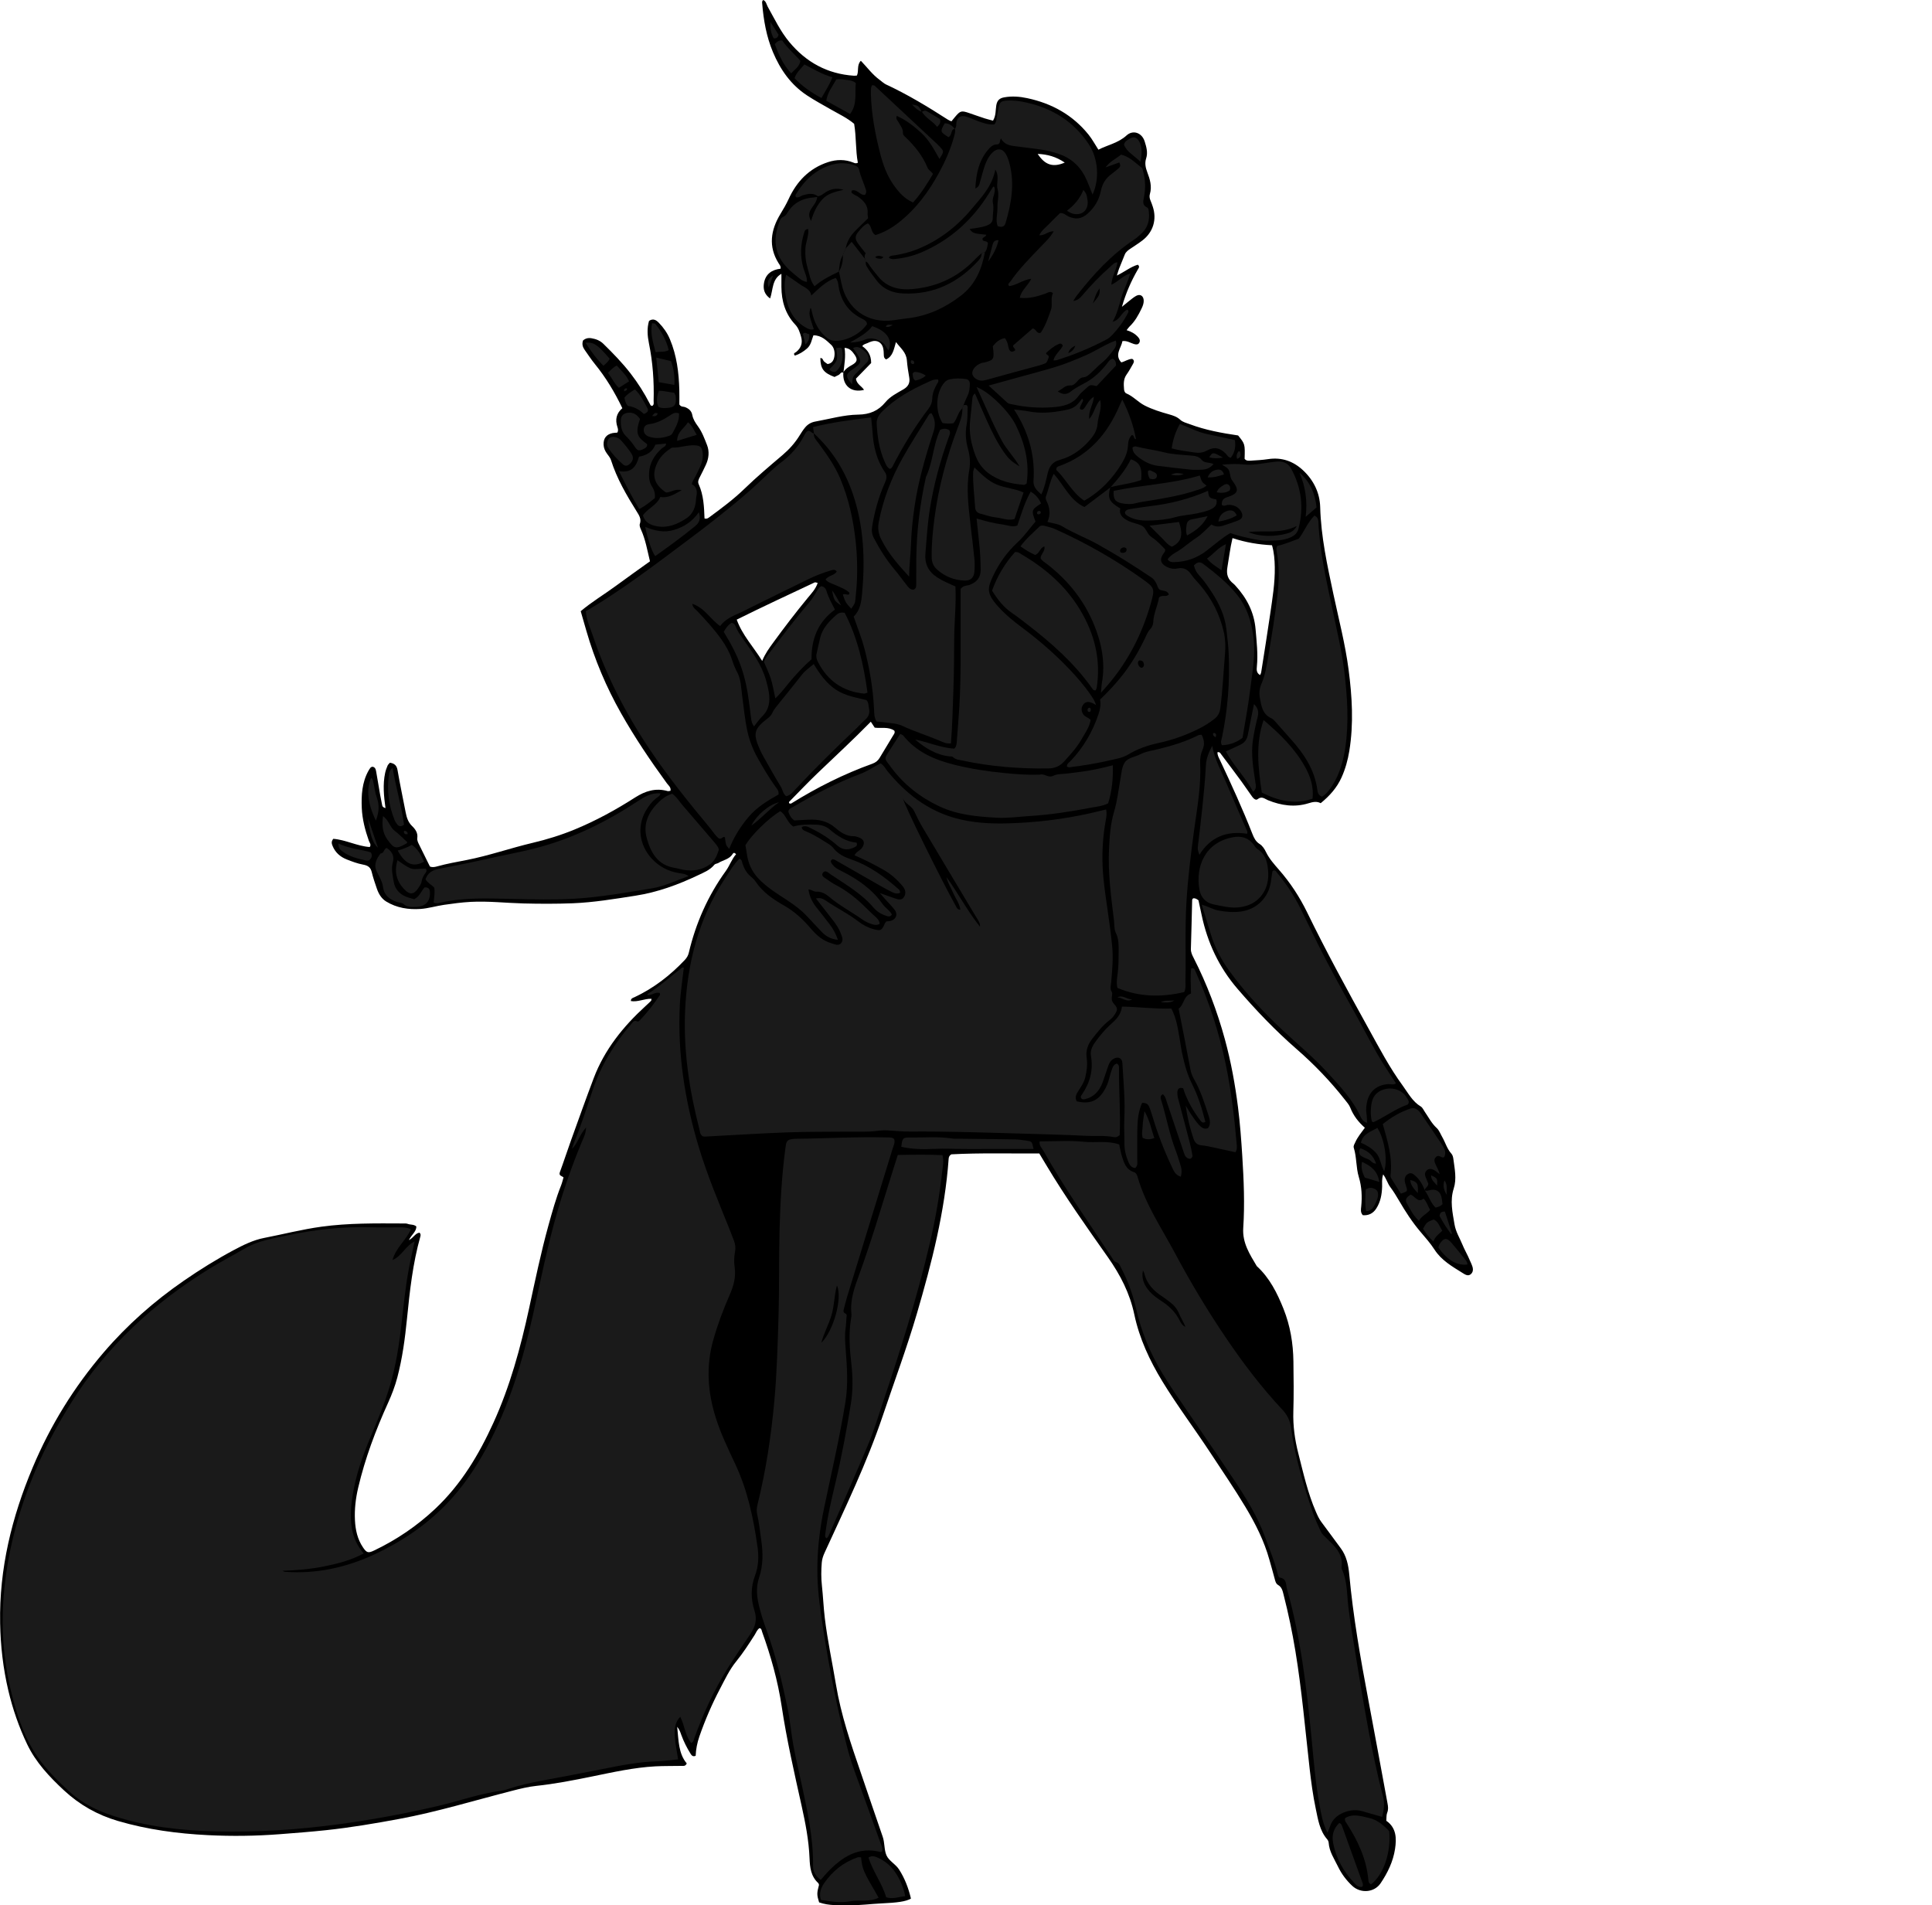 <?xml version="1.0" encoding="utf-8"?>
<!-- Generator: Adobe Illustrator 24.1.2, SVG Export Plug-In . SVG Version: 6.00 Build 0)  -->
<svg version="1.1" id="Layer_1" xmlns="http://www.w3.org/2000/svg" xmlns:xlink="http://www.w3.org/1999/xlink" x="0px" y="0px"
	 width="1498.31" height="1477.56" viewBox="0 0 1498.31 1477.56" enable-background="new 0 0 1498.31 1477.56" xml:space="preserve">
<g>
	<path d="M654.09,289.04c-1.93-0.96-2.46,1.09-3.65,1.7c-1.11,0.56-2.23,1.09-3.25,1.6c-8.5-3.2-10.87-6.38-11-14.65
		c1.98-0.22,1.92,1.74,2.86,2.61c0.88,0.82,1.95,1.45,2.75,2.03c3.72-0.54,4.83-3.21,5.26-5.85c0.53-3.23-0.13-6.89-2.44-9.04
		c-3.71-3.46-7.49-7.41-13.8-7.4c-1.37,3.47-1.78,7.49-4.98,10.25c-2.87,2.48-5.89,4.36-9.41,5.49c-1.62-1.96,0.26-2.18,1.04-2.82
		c3.86-3.16,5.18-7.01,3.75-11.92c-0.98-3.37-1.95-6.6-4.46-9.27c-7.76-8.22-10.7-18.27-10.76-29.34c-0.02-3.21,0-6.42,0-10.08
		c-7.36,4.16-6.38,12.16-8.75,19.12c-4.73-3.33-5.51-7.6-4.75-12.01c1.21-7.01,6.16-10.3,12.81-11.07c0.39-1.99-0.8-3.12-1.55-4.34
		c-8.05-12.96-6.01-25.67,1.37-37.93c2.3-3.83,4.57-7.59,6.43-11.67c6.26-13.7,15.97-23.91,30.61-28.71
		c6.56-2.15,13.19-2.25,19.7,0.38c0.9,0.37,1.77,0.87,3.42,0.13c-1.85-9.7-1.14-19.84-2.88-30.21c-5.29-4.52-11.83-7.57-18.06-11.14
		c-6.26-3.58-12.62-7.02-18.62-10.99c-12.44-8.22-20.59-19.9-26.31-33.52c-5.07-12.06-7.25-24.7-8.33-37.61
		c-0.08-0.91-0.24-1.93,0.78-2.79c2.31,0.96,2.52,3.45,3.55,5.29c5.22,9.32,9.8,19.01,16.7,27.31
		c13.05,15.71,29.56,24.76,50.08,26.14c0.7,0.05,1.41-0.08,2.34-0.14c1.69-3.54-0.29-8.07,3.06-11.46
		c4.93,5.11,9.02,10.82,14.71,14.91c1.61,1.16,3.05,2.64,4.81,3.46c16.74,7.78,32.47,17.31,47.96,27.28
		c0.81,0.52,1.75,0.84,2.77,1.31c1.05-1.28,1.97-2.44,2.93-3.56c3.96-4.68,4.82-4.9,10.95-2.8c4,1.37,7.98,2.8,11.99,4.1
		c2.06,0.67,4.19,1.14,6.39,1.73c2.38-3.98,1.88-8.13,2.53-11.9c0.69-3.98,2.65-5.55,6.2-6.18c5.97-1.07,11.89-0.61,17.75,0.64
		c19.11,4.06,35.36,13.04,47.69,28.42c2.77,3.45,4.88,7.43,7.54,11.54c7.32-3.71,15.44-5.19,21.79-11.01
		c5.04-4.62,11.99-2.18,14.12,4.68c1.3,4.17,2.61,8.54,1.11,13.14c-1.19,3.65-0.46,7.15,0.94,10.82c2.03,5.29,3.7,10.83,2,16.68
		c-0.5,1.71-0.29,3.42,0.44,5.1c0.69,1.59,1.27,3.24,1.81,4.89c3.21,9.79,0.3,19.56-7.87,25.92c-2.94,2.29-6.12,4.27-9.2,6.36
		c-1.86,1.26-3.75,2.48-4.65,4.68c-1.5,3.68-3.02,7.36-4.47,11.06c-0.52,1.33-0.87,2.73-1.67,5.28c6.14-2.98,10.7-6.8,16.22-8.39
		c1.88,1.5,0.54,2.78-0.14,3.97c-4.93,8.63-9,17.62-12.18,28.68c2.37-1.93,3.69-3.06,5.06-4.11c1.97-1.51,3.84-3.22,5.99-4.39
		c3.23-1.76,5.86,0.14,5.85,3.9c-0.01,2.06-0.7,3.89-1.56,5.7c-2.47,5.19-5.21,10.19-9.45,14.2c-0.7,0.66-1.22,1.51-2.25,2.81
		c3.6,1.08,6.48,2.73,8.79,5.25c1.3,1.42,2,3.03,0.9,4.71c-0.94,1.43-2.55,1.2-4.06,0.75c-2.78-0.82-5.3-2.71-8.86-2.23
		c-1.03,5.54-6.38,10.58-0.9,16.51c2.96-0.73,5.44-2.69,8.47-2.73c1.8,1.08,1.42,2.52,0.64,3.88c-1.6,2.81-3.14,5.67-5.02,8.29
		c-2.56,3.58-2.26,7.51-1.95,11.48c0.1,1.28,0.62,2.66,1.77,3.14c5.34,2.23,9.1,6.77,14.22,9.38c6.05,3.08,12.42,5.03,18.88,6.85
		c3.14,0.88,6.18,1.85,8.64,4.15c2.06,1.93,4.83,2.5,7.37,3.46c12.15,4.58,24.85,6.9,37.57,8.76c5.38,6.65,5.38,6.65,5.04,18.13
		c1.24,1.65,3.08,1.52,4.77,1.41c4.45-0.28,8.93-0.49,13.34-1.17c10.64-1.65,19.7,1.57,27.35,8.78c8.14,7.66,12.86,17.4,13.16,28.4
		c0.62,23.01,5.51,45.27,10.27,67.61c4.13,19.42,9.17,38.65,11.75,58.38c2.75,21,4,42.02,0.58,63.07
		c-1.16,7.12-3.09,14.08-6.07,20.68c-3.56,7.87-9.12,14.16-16.15,19.89c-3.01-1.63-6.07-0.99-9.48,0.07
		c-10.65,3.31-21.12,1.75-31.32-2.35c-2.59-1.04-4.83-3.49-8.1-0.83c-1.45,1.18-3.28-0.6-4.31-2.02c-2.77-3.82-5.36-7.79-8.15-11.59
		c-5.15-7.02-10.37-13.98-15.62-20.93c-0.67-0.89-1.17-2.23-3.04-1.89c-0.19,2.27,0.98,4.16,1.9,6.11
		c8.88,18.89,17.57,37.87,25.19,57.31c1.2,3.06,2.55,5.87,5.51,7.72c2.38,1.48,3.88,3.96,5.05,6.37c2.54,5.23,6.36,9.47,10.11,13.76
		c8.73,9.99,15.94,21.01,21.73,32.9c14.92,30.64,31.26,60.51,47.74,90.33c8.3,15.02,16.27,30.23,26.43,44.11
		c4.2,5.74,7.52,12.3,14.01,16.17c1.37,0.82,2.11,2.7,3.1,4.12c2.95,4.27,5.26,8.94,9.23,12.56c1.93,1.76,2.9,4.58,4.26,6.94
		c2.47,4.28,3.73,9.2,7.17,13c0.92,1.01,1.32,2.7,1.5,4.14c0.98,7.6,2.69,15.28,0.26,22.85c-3.04,9.45-0.93,18.61,0.64,27.92
		c0.98,5.78,4.09,10.57,6.22,15.81c1.22,2.98,2.81,5.82,4.19,8.74c0.95,2.02,1.86,4.06,2.74,6.11c1.12,2.6,1.9,5.48-0.33,7.65
		c-2.27,2.21-4.84,0.34-6.83-0.9c-7.96-4.99-16.15-9.63-21.5-17.94c-3.21-4.99-7.23-9.48-11.08-14.03
		c-6.3-7.43-11.54-15.56-16.43-23.94c-2.13-3.64-4.33-7.27-6.87-10.64c-2.04-2.71-2.83-6.13-5.46-9.77
		c-1.24,3.81-0.73,6.69-0.81,9.48c-0.18,6.05-1.21,11.84-4.57,17.04c-2.53,3.9-6.07,5.5-10.42,5.13c-1.96-2.2-1.45-4.48-1.23-6.67
		c0.76-7.75,0.42-15.42-1.85-22.9c-2.25-7.4-1.59-15.29-3.91-22.68c-0.48-1.52,0.52-2.87,1.12-4.23c1.82-4.13,4.73-7.56,7.47-11.33
		c-4.98-4.37-8.89-9.38-11.31-15.56c-0.88-2.25-2.63-4.21-4.17-6.16c-11.23-14.31-23.77-27.36-37.49-39.31
		c-16.52-14.39-31.61-30.18-45.88-46.8c-14.28-16.62-23.21-35.72-27.71-57.04c-0.82-3.88-1.68-7.76-2.49-11.51
		c-1.34-1.03-2.58-1.82-4.19-1.5c-0.25,0.4-0.68,0.77-0.69,1.15c-0.34,12.68-0.56,25.36-0.99,38.03c-0.09,2.68,1.02,4.82,2.13,7
		c10.3,20.23,18.29,41.34,24.26,63.22c4.71,17.28,7.9,34.85,10.15,52.59c1.59,12.55,2.51,25.15,3.31,37.79
		c1.17,18.63,1.98,37.23,0.75,55.85c-0.76,11.55,5.05,20.4,10.49,29.56c9.99,9.15,15.84,20.88,20.76,33.2
		c5.22,13.08,7.48,26.74,7.66,40.75c0.17,12.94,0.34,25.9-0.06,38.83c-0.34,11.05,1.14,21.8,3.85,32.41
		c3.92,15.35,7.34,30.85,13.71,45.48c1.2,2.75,2.39,5.39,4.21,7.81c5.08,6.75,10.01,13.62,15.06,20.39
		c4.34,5.82,5.88,13.02,6.54,20.21c3,32.65,8.67,64.89,14.75,97.07c5.07,26.82,9.97,53.68,14.92,80.52
		c0.45,2.43,0.75,4.77-0.27,7.28c-0.71,1.76-0.46,3.9-0.67,6.19c7.84,5.45,8.03,13.6,6.77,21.87c-1.48,9.73-5.73,18.49-11.2,26.59
		c-4.92,7.29-15.55,8.05-22.01,1.98c-4.6-4.32-8.29-9.25-11.02-14.91c-2.9-5.99-6.8-11.58-7.25-18.55c-0.06-0.92-0.58-1.96-1.2-2.68
		c-5.83-6.74-7.04-15.31-8.77-23.47c-2.2-10.41-3.62-21.02-4.82-31.61c-3.42-30.3-6.04-60.71-11-90.82
		c-2.42-14.7-5.47-29.29-9.16-43.72c-0.72-2.83-1.27-5.81-4.27-7.55c-1.79-1.04-2.21-3.15-2.72-5.12
		c-1.24-4.81-2.67-9.57-3.99-14.35c-4.08-14.74-10.91-28.21-18.76-41.26c-8.46-14.08-17.75-27.61-26.75-41.34
		c-12.27-18.71-25.77-36.58-37.45-55.7c-9.93-16.26-17.89-33.38-21.83-51.99c-3.48-16.46-10.86-30.72-20.41-44.31
		c-16.45-23.39-33.04-46.7-47.71-71.29c-1.77-2.97-3.56-5.93-5.58-9.29c-22.95,0.17-45.8-0.52-68.22,0.69
		c-1.6,0.97-1.97,2.18-2.06,3.42c-2.94,41.12-13.1,80.75-24.64,120.11c-7.84,26.72-17.56,52.79-26.44,79.15
		c-12.32,36.58-29.05,71.18-45.07,106.14c-1.15,2.52-2.02,4.97-2.25,7.78c-0.48,5.98-0.55,11.92,0.11,17.87
		c0.92,8.37,1.24,16.79,2.25,25.17c2.08,17.27,5.76,34.25,8.61,51.39c3.92,23.63,11.6,46.2,19.38,68.75
		c5.67,16.44,11.14,32.96,16.89,49.38c1.67,4.77,1.05,10.14,2.93,14.46c1.86,4.29,7.04,6.73,9.77,10.98
		c4.49,6.98,7.34,14.57,9.22,22.57c-3.94,2.32-10.68,3.18-23.03,3.75c-8.18,0.38-16.32,1.5-24.53,1.43
		c-7.95-0.07-15.95,0.49-23.66-2.23c-1.81-5.82-1.82-7.05-0.09-13.58c-0.18-0.46-0.24-1.05-0.56-1.35
		c-5.74-5.32-6.49-12.05-6.79-19.51c-0.55-13.64-3.17-27.08-6.13-40.41c-5.7-25.69-11.59-51.34-15.5-77.37
		c-2.97-19.76-8.38-38.79-15.12-57.52c-0.4-1.1-0.34-2.54-1.98-2.97c-1.96,1.2-2.63,3.43-3.78,5.23
		c-4.54,7.1-9.06,14.13-14.44,20.73c-5.12,6.27-8.68,13.89-12.49,21.14c-6.25,11.89-11.56,24.2-15.97,36.92
		c-1.72,4.95-2.69,9.97-2.89,15c-2.18,0.96-3.18-0.34-3.95-1.57c-2.9-4.65-5.35-9.53-7.23-14.69c-0.67-1.85-1.16-3.75-3.16-6.23
		c1.15,10.72,0.92,20.64,7.43,28.45c-1.16,2.43-2.83,1.84-4.18,1.88c-6.72,0.16-13.45-0.01-20.15,0.35
		c-16.67,0.9-32.93,4.56-49.23,7.89c-14.36,2.93-28.72,5.73-43.31,7.28c-6.17,0.66-12.19,2.17-18.22,3.71
		c-29.36,7.5-58.36,16.43-88.21,21.96c-18.8,3.49-37.62,6.67-56.65,8.69c-11.85,1.26-23.71,2.16-35.59,3.08
		c-18.64,1.44-37.27,1.67-55.89,0.74c-23.59-1.18-46.91-4.31-69.71-10.99c-15.87-4.65-29.77-12.53-41.79-23.69
		c-11.34-10.52-21.94-21.78-28.67-35.93c-6.31-13.26-11.13-27.12-14.51-41.43c-4.07-17.21-6.06-34.61-6.38-52.36
		c-0.78-42.29,9.03-82.21,25.3-120.87c13.7-32.57,32.01-62.27,55.02-89.1c18.24-21.26,39.03-39.65,62.07-55.54
		c12.5-8.63,25.38-16.65,38.78-23.8c7.47-3.99,15.22-7.81,23.47-9.41c14.84-2.88,29.51-6.67,44.52-8.73
		c21.02-2.88,42.15-2.61,63.27-2.51c1.24,0.01,2.58-0.1,3.69,0.33c2.08,0.8,4.53,0.23,6.62,1.95c0.16,4.05-3.74,6.35-5.73,10.62
		c3.71-1.91,4.97-5.46,8.26-5.75c0.99,1.04,0.88,2,0.61,2.97c-5.89,20.88-8.22,42.33-10.37,63.82c-1.53,15.31-3.56,30.55-7.49,45.48
		c-1.78,6.74-4.24,13.2-7.13,19.58c-9.66,21.3-17.88,43.15-23.23,65.96c-1.93,8.21-2.92,16.64-2.5,25.14
		c0.37,7.56,1.95,14.79,6.27,21.16c2.84,4.2,4.05,4.53,8.65,2.33c17.4-8.32,33.15-18.99,47.25-32.24
		c20.17-18.94,33.98-42.08,45.28-66.92c12.82-28.19,20.91-57.88,27.48-88.04c4.75-21.84,9.25-43.74,15.24-65.28
		c2.86-10.28,5.71-20.59,9.66-30.54c0.82-2.06,1.31-4.24,1.93-6.28c-1.33-1.27-3.91-1.18-2.82-4.14c3.02-8.15,5.68-16.43,8.63-24.61
		c5.81-16.13,11.55-32.28,17.63-48.31c8.39-22.13,22.85-39.99,40.12-55.8c1.46-1.34,2.92-2.67,4.31-4.08
		c0.28-0.29,0.22-0.91,0.35-1.58c-5.44-0.25-10.54,2.71-15.99,1.75c-0.06-2.22,1.7-2.47,2.95-3.06
		c14.84-6.99,27.52-16.84,38.76-28.7c1.62-1.71,2.67-3.41,3.21-5.68c5.44-23,14.81-44.23,28.7-63.43c3.03-4.19,4.61-9.22,7.95-12.98
		c-1.44-1.69-2.15-1.04-2.71-0.12c-2.54,4.08-7.35,4.58-11.01,6.88c-0.9,0.56-2.37,0.47-3.2,1.49c-3.28,4.01-8.02,5.86-12.44,7.97
		c-15.51,7.39-31.53,13.26-48.65,15.92c-16.19,2.52-32.36,5.24-48.74,5.88c-12.68,0.49-25.4,0.45-38.09,0.13
		c-13.66-0.35-27.29-1.94-40.97-1.22c-6.91,0.37-13.81,1.31-20.67,2.3c-6.13,0.89-12.16,2.78-18.31,3.19
		c-9.25,0.61-18.33-0.77-26.47-5.73c-3.79-2.31-5.92-5.99-7.32-10.06c-1.45-4.23-2.91-8.47-3.96-12.81c-0.9-3.72-2.99-5.1-6.68-5.78
		c-4.36-0.8-8.61-2.4-12.76-4.04c-5.02-1.98-8.9-5.41-10.96-10.55c-0.65-1.62-1.16-3.33,0.61-5.42c9.48,0.72,18.43,5.65,28.25,6.38
		c1.33-1.94-0.19-3.43-0.7-4.87c-2.91-8.25-5.11-16.79-5.48-25.4c-0.42-9.83,0.16-19.85,5.19-28.88c0.48-0.86,1.01-1.71,1.64-2.47
		c0.28-0.34,0.85-0.45,1.32-0.68c2.21,0.22,2.68,1.97,2.99,3.67c1.1,6.1,2.08,12.22,3.14,18.33c0.47,2.69,1.03,5.36,1.57,8.03
		c0.22,1.1,1.06,1.6,2.55,2.09c-1.28-9.22-2.2-18.28-0.28-27.29c0.41-1.92,1.11-3.81,1.87-5.63c0.35-0.85,1.17-1.5,1.82-2.31
		c3.5,0.57,5.29,2.1,5.91,5.69c1.9,11.01,4.2,21.94,6.33,32.91c0.76,3.93,1.9,7.57,4.97,10.54c2.49,2.4,4.58,5.28,4.04,9.2
		c-0.29,2.09,0.76,3.87,1.63,5.65c2.7,5.52,5.44,11.01,8.15,16.5c2,0.88,4.02,0.36,5.88-0.15c7.43-2.07,15.01-3.38,22.57-4.86
		c17.34-3.38,34.03-9.27,51.2-13.32c11.14-2.63,22.06-6.01,32.65-10.38c16.37-6.75,31.87-15.22,46.74-24.75
		c8.01-5.13,16.04-7.63,25.36-5.01c0.65,0.18,1.44-0.15,2.17-0.24c0.54-2.73-1.59-4.14-2.82-5.83
		c-12.75-17.5-24.84-35.42-35.51-54.29c-11.44-20.22-20.4-41.44-26.85-63.74c-1.44-4.98-2.87-9.96-4.44-15.4
		c8.67-7.33,18.3-13.03,27.26-19.63c8.79-6.48,17.72-12.78,26.46-19.06c-2.1-8.61-3.47-16.94-7.01-24.67
		c-0.61-1.32-1.29-3.12-0.86-4.32c1.38-3.87-0.64-6.8-2.4-9.62c-7.92-12.68-15.42-25.53-19.97-39.9c-0.58-1.83-1.97-3.44-3.13-5.04
		c-1.5-2.07-2.49-4.28-2.6-6.86c-0.2-4.94,2.07-7.97,6.93-9.03c1.19-0.26,2.44-0.23,3.64-0.34c1.02-1.43,0.59-3.02,0.16-4.31
		c-1.91-5.77-0.85-10.7,3.81-14.66c-5.92-12.42-12.82-23.84-21.32-34.28c-2.82-3.46-5.27-7.23-7.86-10.88
		c-1.5-2.12-2.31-4.4-1.31-7.35c1.74-1.52,3.82-2.19,6.54-1.74c3.57,0.59,6.66,1.8,9.26,4.35c7.47,7.31,14.76,14.78,21.16,23.08
		c5.64,7.31,10.56,15.06,14.77,23.27c0.44,0.86,0.7,1.86,2.07,1.72c1.45-0.99,0.91-2.59,0.95-3.96c0.41-14.94-0.62-29.75-3.62-44.44
		c-1.19-5.83-1.64-11.79,0.06-17.47c3.23-2.21,5.63-0.56,7.53,1.38c3.66,3.73,6.62,7.95,8.68,12.87
		c5.28,12.61,6.91,25.83,7.28,39.31c0.11,3.96,0.02,7.93,0.02,11.26c1.41,2.14,3.14,1.51,4.45,2.05c2.84,1.17,4.98,2.8,5.61,6.2
		c0.59,3.19,2.41,6,4.32,8.61c3.27,4.48,5.17,9.7,7.13,14.71c1.89,4.84,1.37,10.28-0.95,15.22c-1.48,3.15-3,6.29-4.61,9.37
		c-0.95,1.82-1.87,3.65-0.96,5.66c3.85,8.5,4.19,17.64,4.53,26.57c1.93,0.51,2.88-0.33,3.87-1.06c9.42-6.92,18.81-13.9,27.21-22.06
		c9.46-9.19,19.56-17.65,29.58-26.19c5.19-4.43,9.57-9.36,13.12-15.13c1.3-2.11,2.65-4.21,4.22-6.11c2.09-2.5,4.62-4.02,8.1-4.64
		c10.99-1.96,21.87-5.17,33.03-5.33c8.92-0.13,15.59-2.87,21.26-9.74c3.62-4.39,8.99-7.02,13.93-9.91c3.63-2.12,5.19-4.93,4.43-9.22
		c-0.77-4.38-1.47-8.86-1.82-13.23c-0.5-6.24-4.78-9.29-8.46-14.17c-1.69,5.73-2.43,11.08-7.62,13.46c-1.57-0.84-1.76-1.97-1.8-3.29
		c-0.07-1.98-0.1-4.03-0.62-5.91c-1.13-4.05-4.71-5.95-8.66-4.81c-1.19,0.34-2.34,0.84-3.46,1.37c-1.28,0.61-2.87,0.69-3.98,2.35
		c4.26,2.96,6.93,6.95,6.9,13.08c-3.74,3.85-7.86,8.08-11.81,12.14c0.63,4.42,4.53,5.76,6.28,8.7c-9.97,2.5-16.89-3.44-16.03-13.57
		c1.51-2.67,3.95-4.22,6.57-5.67c4.22-2.34,4.74-4.3,2.12-8.08c-1.76-2.54-3.73-5.02-7.75-5.29
		C655.98,276.52,654.8,282.76,654.09,289.04z M955.84,417.3c-1.88,7.83-2.69,15.2-3.95,22.48c-1.01,5.82,0.43,9.54,4.67,12.87
		c0.58,0.46,1.09,1.02,1.59,1.57c8.77,9.61,14.47,20.56,15.58,33.78c0.81,9.64,1.96,19.22,1,28.92c-0.24,2.41-0.38,5.08,2.52,6.58
		c0.28-0.67,0.7-1.29,0.8-1.96c2.38-15.16,4.83-30.31,7.03-45.49c1.74-12,3.74-24,3.54-36.2c-0.09-5.67-0.51-11.28-2.15-17.01
		C976.02,422.31,966.05,420.67,955.84,417.3z M675.33,559.69c-13.44,13.74-27.53,26.69-41.32,39.93
		c-7.54,7.23-14.74,14.82-22.07,22.26c-0.13,0.13-0.08,0.5-0.01,0.72c0.06,0.21,0.27,0.37,0.41,0.56c0.44-0.02,0.99,0.12,1.32-0.08
		c19.89-12.38,40.73-22.85,62.8-30.78c2.5-0.9,4.32-2.26,5.66-4.48c3.45-5.75,6.97-11.46,10.39-17.23c0.71-1.2,1.89-2.39,1.02-4.01
		c-4.7-3.19-10.15-1.58-15.17-2.28C677.3,562.7,676.36,561.27,675.33,559.69z M571.34,480.52c4.42,12.17,12.88,20.96,19.74,32.02
		c2.41-5.81,5.47-9.95,8.49-14.08c8.62-11.82,17.49-23.44,26.8-34.73c2.92-3.54,6.19-6.9,7.76-11.66c-0.98-0.19-1.81-0.64-2.32-0.4
		C611.68,461.15,591.49,470.52,571.34,480.52z M825.74,126.08c-6.78-4.59-13.38-6.39-20.98-6.73
		C810.35,127.95,816.61,130.03,825.74,126.08z"/>
	<path fill="#1A1A1A" d="M536.06,1351.73c-4.81-5.92-5.02-13.54-8.51-20.36c-4.8,5.15-4.55,10.9-4.12,16.47
		c0.42,5.39,1.58,10.73,2.48,16.55c-5.6,0.54-10.96,1.36-16.34,1.52c-14.26,0.41-28.15,3.16-42.06,5.93
		c-15.85,3.15-31.73,6.2-47.63,9.12c-8.33,1.53-16.55,3.44-24.63,6.01c-1.9,0.6-3.79,1.36-5.75,1.61c-17.11,2.2-33.32,8.12-50.03,12
		c-24.97,5.8-50.12,10.49-75.54,13.96c-32.13,4.39-64.35,6.48-96.74,5.71c-26.95-0.64-53.58-3.7-79.4-12.05
		c-12.46-4.03-23.93-9.65-33.71-18.57c-9.21-8.4-18.01-17.09-25.15-27.43c-9.06-13.13-14.23-27.86-18.4-43
		c-7.34-26.63-9.88-53.78-7.69-81.3c2.69-33.77,11.33-66.07,24.51-97.22c7.77-18.37,17.23-35.82,27.79-52.75
		c27.29-43.76,64.16-77.57,107.83-104.35c8.9-5.46,18.18-10.29,27.22-15.54c10.12-5.88,21.5-7.61,32.66-9.99
		c21.48-4.58,43.19-6.97,65.2-6.29c7.22,0.22,14.45,0.04,21.67,0.04c2.95,0,5.9,0.02,8.95,1.48c-3.62,8.49-11.52,14.04-14.27,23.89
		c7.42-3.2,9.9-10.93,17.15-14.4c-0.98,4.53-1.73,8.12-2.54,11.69c-3.17,14.09-4.99,28.38-6.56,42.72
		c-1.95,17.8-4.03,35.58-8.75,52.93c-3.6,13.24-8.61,25.95-13.94,38.55c-6.21,14.68-12.14,29.43-15.21,45.15
		c-1.28,6.58-2.38,13.13-2.49,19.91c-0.17,11.33,1.98,21.75,10.03,30.99c-10.11,5.41-20.67,8.03-31.28,10.15
		c-10.4,2.08-20.99,2.89-31.67,3.3c0.63,0.27,1.25,0.73,1.89,0.78c24.42,1.79,47.53-3.32,69.55-13.6
		c20.46-9.55,39.01-21.96,54.89-38.14c13-13.25,23.3-28.42,32.06-44.73c17.34-32.3,27.8-66.95,35.73-102.51
		c6.01-26.92,11.34-54.01,19.04-80.54c5.35-18.41,11.67-36.47,19.04-54.16c1.31-3.13,3.02-6.17,3.18-10.89
		c-5,5.44-6.24,11.96-10.93,16.57c0.56-1.72,1.01-3.48,1.7-5.14c5.56-13.32,9.83-27.11,14.45-40.76c6.49-19.17,16.86-35.95,30-51.15
		c1.06-1.23,2.05-2.93,4.32-1.84c0.97,0.47,1.83-0.42,2.53-1.17c5.62-6,10.68-12.44,15.23-19.28c0.2-0.3-0.08-0.9-0.15-1.56
		c-3.31-0.96-5.99,1.78-9.16,1.75c0.65-0.8-0.42,0.51-0.4-0.48c0-0.22,0.18-0.51,0.36-0.63c9.48-5.98,17.75-13.54,26.59-20.35
		c0.15-0.11,0.48,0.01,1.3,0.05c-0.57,4.6-1.2,9.16-1.7,13.74c-0.54,4.94-1.16,9.88-1.41,14.84c-1.91,37.69,3.81,74.36,14.62,110.38
		c6.59,21.96,15.52,43.03,24.04,64.26c1.11,2.77,2.16,5.56,3.23,8.35c1.09,2.85,1.5,5.77,0.9,8.79c-0.78,3.95-0.87,8.01-0.29,11.9
		c1.15,7.76-0.87,14.74-3.91,21.67c-4.99,11.4-9.35,23.02-12.72,35.02c-5.7,20.33-4.28,40.33,2.03,60.25
		c3.92,12.38,9.55,24.02,15.04,35.71c9.63,20.52,14.22,42.32,17.33,64.59c1.06,7.61,0.7,14.91-1.97,22
		c-3.41,9.04-3.3,18.26-0.44,27.11c2.27,7.02,0.67,12.46-3.13,18.14c-5.95,8.89-12.07,17.66-17.72,26.76
		c-10.68,17.21-19.11,35.43-25.92,54.45C537.98,1349.47,537.92,1350.8,536.06,1351.73z"/>
	<path fill="#1A1A1A" d="M835.05,854.09c9.77,2.31,16.14-0.09,21.05-8.02c1.84-2.97,3.22-6.16,4.06-9.58
		c0.66-2.65,1.47-5.26,2.36-7.84c0.66-1.91,1.81-3.44,3.69-3.85c1.34,0.82,1.59,1.79,1.58,2.77c-0.17,17.65,1.32,35.29,0.56,52.67
		c-1.46,1.33-2.91,1.92-4.4,1.62c-7.15-1.45-14.4-0.66-21.59-1.02c-16.64-0.83-33.3-1.26-49.96-1.73
		c-28.85-0.81-57.71-1.8-86.58-1.58c-5.92,0.05-11.84-0.55-17.76-0.92c-4.51-0.28-8.92,0.71-13.38,0.89
		c-6.47,0.26-12.95,0.05-19.43,0.11c-15.19,0.15-30.38,0.01-45.56,0.58c-21.11,0.8-42.2,2.16-63.3,3.26
		c-0.48,0.02-0.97-0.17-1.49-0.28c-2.13-1.4-2.1-3.89-2.63-5.95c-7.73-30.02-12.32-60.47-10.95-91.53
		c1.62-36.64,10.43-71.27,30.84-102.29c3.51-5.34,6.7-11.01,11.29-15.47c2.03,0.77,1.91,2.44,2.37,3.81
		c1.28,3.83,3.17,7.27,6.32,9.94c1.32,1.12,2.72,2.29,3.66,3.72c5.66,8.61,13.98,14.16,22.62,19.08
		c8.18,4.66,14.67,10.93,20.7,17.96c4.24,4.95,9.15,9.2,15.63,11.05c2.55,0.73,5.51,2.42,7.64-0.16c1.95-2.35,0.47-5.31-0.46-7.76
		c-1.52-3.96-3.98-7.43-6.63-10.76c-4.13-5.21-8.17-10.48-12.49-16.03c3.7-0.94,6.05,0.57,8.28,2.08c8.03,5.45,16.8,9.72,24.5,15.69
		c3.54,2.74,7.5,4.87,11.91,6.04c5.57,1.48,6.3,1.12,8.77-4.58c0.19-0.43,0.59-0.76,1.17-1.48c0.91-0.1,2.18-0.08,3.34-0.41
		c4.25-1.19,5.7-5.15,2.98-8.62c-2.45-3.12-5.28-5.95-7.94-8.91c-0.81-0.9-1.58-1.83-3.49-4.04c4.8,1.71,8.06,2.96,11.37,4.04
		c2.58,0.84,5.41,2.08,7.38-1c1.88-2.94,0.98-5.86-1.02-8.29c-4.3-5.21-9.3-9.64-15.25-12.98c-7.13-4-14.41-7.71-22.13-11.02
		c1.37-2.9,4.31-3.66,5.85-5.85c2.52-3.56,1.61-6.64-2.61-8.06c-1.18-0.4-2.41-0.91-3.61-0.89c-5.95,0.11-10.49-3.04-14.61-6.61
		c-6.11-5.29-13.17-6.63-20.87-6.23c-3.71,0.19-7.42,0.4-10.9,0.59c-2.57-1.99-3.79-4.35-4.57-6.85c0.36-2.24,2.16-2.74,3.64-3.6
		c16.76-9.84,33.99-18.76,52.19-25.62c5.6-2.11,10.46-5.54,15.67-8.21c2.75,1.59,3.84,4.22,5.56,6.3
		c13.93,16.87,30.49,29.97,51.89,36.04c13.54,3.84,27.47,4.61,41.43,4.21c21.42-0.61,42.65-3.12,63.58-7.81
		c4.07-0.91,8.13-1.92,12.48-2.95c0.77,3.18,0.2,5.87-0.28,8.51c-2.18,12.05-2.97,24.21-2.38,36.41c0.5,10.42,2.05,20.76,3.54,31.09
		c1.42,9.84,2.81,19.69,3.8,29.58c0.95,9.41,0.09,18.84-0.71,28.24c-0.23,2.66-1.17,5.11,0.49,7.77c0.65,1.04,0,2.89-0.08,4.37
		c-0.09,1.8,0.33,3.24,1.65,4.69c3,3.3,3.01,4.35,1.09,7.67c-1.14,1.96-2.61,3.65-4.41,5.02c-5.41,4.12-9.53,9.42-13.65,14.74
		c-3.37,4.35-4.94,9.16-4.1,14.65c0.76,5.02,0.04,9.89-1.08,14.78c-0.92,4.02-3.15,7.27-5.32,10.6
		C834.72,848.44,833.31,851.02,835.05,854.09z M759.99,718.66c0.28-3.02-1.54-5.1-2.88-7.34c-13.88-23.24-27.83-46.45-41.66-69.72
		c-2.41-4.05-4.46-8.32-6.5-12.57c-2.07-4.31-7.29-5.7-8.89-10.37c0.86,5.01,30.41,64.73,41.2,83.96c0.69,1.22,1.07,2.78,3.56,2.92
		c-0.72-4.91-3.68-8.67-5.51-12.85c-1.81-4.14-4.32-7.99-5.33-12.51C743.15,692.71,750.26,706.55,759.99,718.66z"/>
	<path fill="#1A1A1A" d="M684.1,1435.87c-0.76,0.25-1.02,0.43-1.21,0.38c-17.28-4.49-29.73,3.85-40.94,15.42
		c-1.88,1.94-3.57,4.07-5.45,6.23c-3.8-2.87-6.03-6.15-5.97-10.82c0.31-21.57-4.34-42.46-8.83-63.37
		c-2.14-9.97-4.53-19.89-6.38-29.91c-1.8-9.77-2.58-19.71-4.62-29.46c-4.17-19.96-8.89-39.76-15.82-58.99
		c-2.86-7.93-5.59-15.9-7.15-24.29c-1.13-6.12-0.89-12.03,0.98-17.66c3.25-9.77,3.05-19.46,1.59-29.45
		c-0.97-6.64-1.63-13.32-3.13-19.87c-0.58-2.5-0.29-4.86,0.32-7.34c6.56-26.6,10.62-53.61,13.08-80.87
		c1.97-21.8,2.54-43.65,3.2-65.52c0.66-22.14,0.22-44.27,0.79-66.39c0.55-21.11,1.72-42.21,4.48-63.18
		c0.16-1.23,0.36-2.46,0.58-3.68c0.35-1.92,1.53-3.11,3.4-3.52c1.21-0.27,2.46-0.45,3.69-0.46c23.88-0.19,47.75-1.7,71.64-1.03
		c1.71,0.05,3.52-0.2,5.05,1.22c1,2.74-0.47,5.22-1.25,7.77c-11.74,38.25-23.51,76.49-35.24,114.75c-0.95,3.08-1.66,6.24-2.5,9.35
		c-0.41,1.52-0.6,2.73,1.33,3.55c1.33,0.57,0.79,2.15,0.69,3.36c-0.22,2.73-0.29,5.47-0.68,8.18c-0.77,5.43-0.31,10.73,0.1,16.21
		c1.01,13.56,2.02,27.13-0.22,40.87c-4.48,27.5-10.75,54.61-16.48,81.84c-3.7,17.56-5.69,35.36-5.21,53.31
		c0.37,13.67,2.35,27.21,4.45,40.72c4.84,31.22,10.86,62.18,18.85,92.77c3.66,14,9.2,27.3,13.97,40.89
		c3.78,10.79,7.82,21.49,11.61,32.27C683.56,1431.2,684.85,1433.22,684.1,1435.87z M636.98,1041.29
		c9.58-9.31,16.51-34.91,12.08-44.39c-2.14,7.82-2.01,15.54-4.15,22.87C642.75,1027.13,638.92,1033.78,636.98,1041.29z"/>
	<path fill="#1A1A1A" d="M631.06,335.96c-0.19,3.62,2.4,5.9,4.25,8.44c6.01,8.25,11.93,16.54,16,25.99
		c7.05,16.38,10.68,33.58,12.47,51.24c0.9,8.92,1.15,17.87,0.86,26.82c-0.18,5.46-0.7,10.91-1.24,16.34
		c-0.31,3.16-0.47,3.15-3.21,7.26c-4.1-4.24-4.75-5.32-6.52-10.89c1.55-1.26,3.33,0.78,4.89-0.33c0.04-0.44,0.28-1.11,0.08-1.29
		c-2.99-2.75-6.82-3.99-10.4-5.68c-2.66-1.25-5.68-1.85-8.02-4.36c1.98-3.29,6.74-2.97,8.71-6.3c-1.42-1.97-3.17-1.23-4.7-0.8
		c-6.24,1.79-12.22,4.27-18.04,7.09c-14.77,7.15-29.47,14.47-44.19,21.72c-2.9,1.43-5.74,3.01-8.71,4.28
		c-5.49,2.36-10.89,4.82-14.83,10c-7.58-5.27-12-14.13-21.59-17.23c0.45,3.13,2.57,4.24,4.01,5.77c6.48,6.89,12.9,13.81,18.39,21.54
		c3.62,5.1,6.65,10.5,8.58,16.48c1.06,3.31,2.37,6.48,4.01,9.59c2.83,5.37,2.84,11.54,3.65,17.43c1.28,9.35,2.1,18.77,4.12,28.02
		c1.61,7.36,4.33,14.28,7.99,20.81c4.26,7.59,8.69,15.09,13.75,22.19c1.11,1.56,2.77,2.95,2.41,6.05
		c-8.18,4.61-16.72,9.67-23.21,17.36c-6.22,7.38-11.37,15.47-15.05,24.81c-2.6-2.89-2.6-2.89-3.33-9.02
		c-1.72-0.95-2.33,1.71-4.49,1.03c-2.86-2.02-4.86-5.54-7.38-8.56c-16.39-19.69-32.45-39.62-46.71-60.97
		c-18.48-27.68-33.56-56.96-44.09-88.54c-1.88-5.64-4.66-11.01-5.21-18.36c0.15-0.08,1.09-0.47,1.96-0.98
		c26.59-15.79,51.12-34.53,75.83-53.01c16.54-12.36,32.86-25.02,48.46-38.57c6.01-5.21,11.65-10.85,17.51-16.23
		c2.38-2.18,4.79-4.37,7.39-6.28c7.76-5.7,13.93-12.73,18.34-21.28c0.68-1.33,1.31-2.69,2.81-3.39c1.91-0.28,2.85,1.84,4.62,1.98
		L631.06,335.96z"/>
	<path fill="#1A1A1A" d="M806.26,885.16c11.47,0,22.95-0.88,34.22,0.28c9.07,0.93,18.42-1.09,27.49,2.1
		c0.69,3.09,1.15,6.04,2.01,8.86c1.61,5.26,3.25,10.56,9.35,12.56c1.84,0.6,2.51,2.32,3,4.03c6.1,21.32,18.6,39.52,28.87,58.78
		c12.05,22.61,25.22,44.6,39.62,65.83c13.28,19.58,27.54,38.41,43.75,55.68c3.72,3.97,5.9,8.41,6.62,13.77
		c3.05,22.78,9.71,44.66,17.07,66.34c1.67,4.93,3.95,9.65,6.11,14.4c0.9,1.99,2.59,3.37,4.19,4.93
		c6.12,6.01,13.02,11.87,11.92,21.92c-0.08,0.73-0.15,1.59,0.14,2.22c4.26,9.25,3.9,19.36,5.04,29.11
		c1.45,12.36,3.59,24.59,5.58,36.84c4.43,27.24,8.81,54.49,14.54,81.5c2.06,9.73,4.28,19.43,6.82,29.04
		c1.4,5.31,0.63,10.2-0.69,15.67c-5.55-1.6-10.5-3.06-15.47-4.45c-4.99-1.39-9.85-0.81-14.6,1.16c-5.1,2.11-8.76,5.56-10.5,10.91
		c-0.45,1.4-1.08,2.75-1.84,4.69c-3.75-7.24-4.89-14.6-6.22-21.84c-3.13-17.13-4.5-34.5-6.19-51.81
		c-3.78-38.87-8.34-77.61-18.99-115.34c-0.97-3.42,0-8.28-5.78-8.92c-0.73-0.08-1.4-2.5-1.74-3.92c-2.26-9.21-6.05-17.88-9.23-26.77
		c-6.01-16.81-15.47-31.72-25.24-46.42c-14.6-21.96-29.68-43.6-44.5-65.42c-3.49-5.14-6.84-10.39-10.08-15.7
		c-9.5-15.62-16.38-32.34-20.44-50.17c-2.5-10.97-6.25-21.45-11.46-31.42c-1.03-1.97-1.58-4.18-4.17-4.86
		c-1.55-0.41-2.16-1.94-2.98-3.18c-18.06-27.42-37.09-54.23-53.16-82.92C808.02,890.38,805.75,888.38,806.26,885.16z M886.35,985.31
		c-1.32,6.44,1.13,11.6,5.16,16.18c2.82,3.19,6.32,5.56,9.83,7.88c5.68,3.76,10.37,8.36,13.43,14.54c1.01,2.04,2.19,4.11,4.59,5.07
		c-1.44-3.69-3.62-6.96-5.09-10.51c-1.49-3.6-3.79-6.31-6.81-8.57c-1.98-1.48-3.91-3.05-5.98-4.39c-6.88-4.45-12.27-9.99-14.13-18.3
		C887.19,986.53,886.69,985.94,886.35,985.31z"/>
	<path fill="#1A1A1A" d="M861.03,377.88c-2.22,8.53-1.02,11.17,7.76,16.42c-1.12,4.53,1.59,7.13,5.35,9.21
		c3.53,1.95,7.62,2.4,11.15,4.06c3.63,1.71,4.31,6.73,7.69,8.9c4.28,2.74,7.54,6.38,10.67,9.63c0.06,1.68-0.73,2.34-1.3,3.13
		c-3.17,4.36-2.44,7.76,2.17,10.21c2.74,1.45,5.79,2.05,8.7,1.4c4.97-1.1,8.27,1.21,10.72,4.83c1.97,2.89,4.41,5.27,6.64,7.88
		c9.21,10.78,15.51,23.07,18.57,36.96c1.19,5.39,1.34,10.9,0.88,16.35c-1.19,14.11-1.82,28.27-3.65,42.33
		c-0.46,3.54-1.76,6.07-4.42,8.18c-3.91,3.11-8.14,5.73-12.61,7.96c-10.06,5.02-20.57,8.65-31.58,11.03
		c-8.01,1.74-15.75,4.51-22.85,8.78c-4.13,2.49-8.86,3.24-13.4,4.31c-10.65,2.51-21.45,4.3-32.32,5.62
		c-0.44,0.05-0.93-0.27-1.72-0.51c-0.33-2.28,1.69-3.26,2.9-4.54c9.94-10.46,16.99-22.63,21.56-36.26
		c1.19-3.54,1.93-7.15,1.18-11.27c6.52-6.18,12.77-12.88,18.39-20.19c6.42-8.34,11.62-17.34,16.19-26.77
		c1.29-2.65,2.21-5.44,4.41-7.69c1.28-1.31,2.19-3.54,2.26-5.4c0.26-6.86,3.55-12.89,4.45-19.03c2.33-2.53,5.36,0.02,7.63-2.36
		c-1.11-3.45-4.7-2.58-7.06-3.75c-1.74-1.28-1.78-3.49-2.79-5.18c-0.9-1.51-1.76-2.98-3.26-4c-13.6-9.21-27.5-17.91-41.86-25.92
		c-9.12-5.09-18.95-8.68-27.89-14.15c-3.04-1.86-7.06-2.13-11.28-3.31c2.57-5.64,1.9-11.07-0.75-16.31
		c-0.6-1.18-0.83-2.38-0.37-3.58c2.11-5.54,3-11.52,6-17.4c8.01,8.98,12.65,20.68,23.82,25.76c7.13-5.38,13.63-10.3,20.14-15.21
		C861.17,378.02,861.03,377.88,861.03,377.88z M883.99,512.17c-0.54-0.13-1.13,0.43-1.36,1.05c-0.6,1.58,0.81,4.22,2.41,4.61
		c0.38,0.09,0.97-0.11,1.27-0.38c1.01-0.91,1-2.1,0.62-3.28C886.52,512.93,885.68,512.18,883.99,512.17z M871.07,428.72
		c0.8-0.08,2.55-0.32,2.64-2.51c0.04-1.08-0.96-1.65-1.95-1.7c-1.84-0.08-3.47,1.57-3.08,3.06
		C868.86,428.24,869.29,428.86,871.07,428.72z"/>
	<path fill="#1A1A1A" d="M631.22,336.14c-0.2-1.46-0.4-2.93-0.67-4.95c14.75-3.69,29.63-5.6,45.02-7.48
		c0.4,4.08,0.86,7.7,1.09,11.33c0.72,11.09,3.1,21.68,9.54,30.96c2.04,2.94,1.35,5.52,0.07,8.38c-4.79,10.73-7.91,21.95-9.84,33.55
		c-0.57,3.4-0.33,6.25,1.25,9.28c4.61,8.86,9.91,17.23,16.39,24.86c3.05,3.6,5.74,7.51,8.71,11.19c1.52,1.88,2.85,4.2,5.77,4.03
		c2.1-0.91,1.99-2.77,2.01-4.47c0.06-6.72-0.02-13.44,0.06-20.16c0.25-21.21,2.88-42.14,7.49-62.83
		c5.49-11.52,5.47-24.7,10.97-36.46c2.52-1.22,5.01-1.24,7.2,0.32c1.04,2.21,0.04,3.8-0.53,5.38c-6.5,18.05-11.56,36.47-14.59,55.44
		c-1.85,11.55-2.53,23.22-3.5,34.85c-0.65,7.8,2.31,13.97,9.09,18.36c4.42,2.86,9.2,4.87,14.2,7.06c0.71,13.68-0.9,27.27-0.96,40.88
		c-0.06,13.43-0.14,26.87-0.64,40.29c-0.51,13.56-0.8,27.15-1.88,40.54c-3.83,0.4-6.3-1.03-8.76-2.07
		c-9.6-4.07-19.58-7.13-29.07-11.57c-4.55-2.13-10.15-2.04-15.29-2.88c-1.44-0.24-2.92-0.24-4.51-0.36c-1.97-3.03-1.85-6.36-2-9.49
		c-0.77-15.96-3.4-31.6-7.43-47.05c-2.2-8.43-5.49-16.48-8.39-24.91c5.1-4.86,5.96-11.47,6.54-17.77
		c2.4-26.18,1.42-52.16-7.16-77.34c-6.19-18.18-16.11-34.03-30.34-47.08L631.22,336.14z"/>
	<path fill="#1A1A1A" d="M740.03,580.61c1.65-1.51,1.84-3.47,1.98-5.47c0.66-9.16,1.48-18.32,2.01-27.49
		c1.28-22.34,0.95-44.71,0.97-67.08c0.01-8.19,0-16.37,0-23.88c2.23-2.94,5.07-2.35,7.32-3.25c5.51-2.2,8.31-5.78,8.23-11.87
		c-0.09-6.72-0.37-13.4-1.13-20.08c-0.69-6.11-1.3-12.23-2.05-19.36c4.18,1.13,7.38,2.12,10.64,2.86c3.39,0.76,6.82,1.42,10.26,1.87
		c3.39,0.45,6.7,2.13,10.69,0.7c3.03-8.55,5.48-17.64,10.39-26.31c3.86,2.37,6.45,5.31,8.02,9.23c-7.45,4.72-7.68,5.31-4.28,14.01
		c-4.57,5.23-8.6,11.15-13.89,16.04c-8.12,7.51-14.48,16.37-19.15,26.36c-4.27,9.13-5.18,13.23,3.96,23.39
		c5.5,6.12,11.82,11.36,18.43,16.26c13,9.65,25.2,20.22,36.41,31.91c6.19,6.46,12.06,13.22,17.13,20.62
		c1.55,2.26,3.09,4.51,4.05,7.69c-1.39-0.73-2.44-1.48-3.62-1.87c-3.08-1.03-5.05-0.43-6.52,1.77c-1.49,2.25-1.37,4.62,0,7
		c1.34,2.34,4.12,2.69,5.92,4.67c-0.89,5.47-4.16,9.94-6.82,14.63c-3.69,6.52-8.73,12.08-13.76,17.59
		c-3.29,3.61-7.17,5.32-12.44,5.39c-22.48,0.29-44.7-1.49-66.69-6.2c-2.41-0.52-5.01-0.65-6.88-2.51c-0.84-0.83-1.63-0.55-2.58-0.64
		c-10.51-1.05-19.01-6.35-26.89-13.06C719.81,575.49,729.21,579.85,740.03,580.61z"/>
	<path fill="#1A1A1A" d="M931.85,569.78c2,3.73,2.55,7.58,0.85,11.38c-1.58,3.54-2.13,7.14-1.95,10.9
		c0.84,17.77-2.45,35.16-4.82,52.64c-2.47,18.22-4.71,36.44-5.81,54.83c-1.22,20.4-0.35,40.78-0.77,61.16
		c-0.06,2.7,0.5,5.47-0.95,8.66c-17.5,4.13-34.89,3.94-51.84-3.24c-0.93-4.45-0.15-8.19,0.29-11.81c0.7-5.72,0.67-11.41,0.68-17.12
		c0.01-4.7,0.08-9.28-2.21-13.8c-1.36-2.71-0.99-6.29-1.38-9.48c-2.27-18.51-4.8-37-3.86-55.73c0.48-9.65,1.08-19.2,3.91-28.65
		c2.48-8.28,3.4-17.04,4.97-25.59c0.81-4.39,0.95-9.29,3.45-12.81c2.56-3.6,7.77-4.07,11.73-6.09c4.74-2.41,9.97-3.04,15.02-4.3
		c10.4-2.59,20.61-5.7,30.21-10.58C929.98,569.85,930.77,569.93,931.85,569.78z"/>
	<path fill="#1A1A1A" d="M931.94,701.57c5.33,1.52,8.71,3.7,12.66,4.47c5.93,1.15,11.82,1.64,17.8,0.84
		c12.22-1.65,21.37-10.72,23.17-22.94c0.4-2.7,0.78-5.4,1.2-8.1c0.03-0.21,0.3-0.38,0.48-0.59c1.97-0.84,2.59,0.94,3.44,1.96
		c7.06,8.43,13.03,17.6,17.93,27.43c4.67,9.35,9.09,18.81,13.76,28.16c8.89,17.81,18.53,35.21,28.25,52.58
		c7.77,13.89,14.79,28.2,23.37,41.62c2.79,4.36,5.68,8.67,8.63,13.17c-2.07,1.44-4.05,0.47-5.88,0.56
		c-8.82,0.47-15.02,5.66-16.67,14.31c-0.51,2.67-0.79,5.39-0.39,8.16c0.35,2.39,0.37,4.82,0.55,7.58c-3.12-0.86-4.31-3.08-5.32-5.26
		c-6.23-13.31-16.28-23.75-26.02-34.35c-10.44-11.37-22.37-21.21-33.65-31.73c-15.3-14.27-29.58-29.57-41.89-46.54
		c-6.3-8.69-11.28-18.16-14.38-28.53C936.85,717.26,934.6,710.17,931.94,701.57z"/>
	<path fill="#1A1A1A" d="M670.89,200.89c-0.52-1.47-0.55-2.91,0.47-4.47c-1.94-2.46-4.03-4.9-5.89-7.51
		c-2.57-3.6-2.53-5.96,0.39-9.4c2.05-2.41,4.03-5.05,7.21-6.24c3.28,2.12,2.07,6.76,5.88,9.06c6.22-1.98,12.3-5.27,17.71-9.5
		c13.51-10.55,23.56-24.04,31.65-39.01c4.84-8.96,8.98-18.25,11.63-28.13c0.52-1.93,1.1-3.82,0.66-5.85l-0.14,0.15
		c0.91-0.96,1.14-2.09,1.15-3.4c0.02-5.23,3.09-7.64,7.93-6.09c3.07,0.98,6.01,2.38,9.05,3.48c3.96,1.44,7.95,2.87,12.43,2.53
		c1.97-1.79,1.58-4.49,2.21-6.81c0.59-2.15,0.68-4.43,1.22-6.59c1.02-4.02,1.96-4.75,6.19-5.07c5.26-0.4,10.44,0.37,15.54,1.52
		c20.26,4.58,36.76,14.88,48.26,32.4c7.3,11.12,8.4,27.08,2.85,38.91c-1.6-3.99-2.96-7.61-4.5-11.15
		c-4.29-9.84-11.32-16.81-21.59-20.31c-4.71-1.61-9.5-2.9-14.47-3.51c-6.16-0.76-12.31-1.69-18.47-2.39
		c-4.75-0.54-9.38-1.17-12-6.18c-1.3,2.05-0.09,4.7-3.45,4.69c-2.84-0.01-4.97,2.22-6.72,4.33c-6.98,8.42-9.15,18.39-9.67,29.81
		c2.49-1.12,2.94-2.63,3.38-4.18c1.29-4.53,2.42-9.12,3.95-13.57c1.29-3.77,3.1-7.36,6.02-10.2c3.71-3.6,7.9-3.09,10.43,1.47
		c1.31,2.36,2.15,5.03,2.82,7.66c3.92,15.51,1.26,30.6-3.17,45.55c-0.93,3.14-3.09,3.53-6.14,2.48c-1.82-4.7-0.02-9.64-0.17-14.5
		c-0.14-4.68,1.44-9.49,0.14-14.08c-1.34-4.71,1.72-9.82-1.78-15.28c-2.52,13.14-10.98,21.7-18.48,30.67
		c-11.47,13.73-25.4,24.42-42.17,31.15c-5.57,2.24-11.34,3.65-17.25,4.63c-1.64,0.27-3.54-0.01-4.71,1.75
		c1.91,1.78,4.19,1.19,6.34,0.95c7.47-0.82,14.61-2.9,21.44-6.04c20.97-9.61,37.23-24.51,49.44-43.96c1.18-1.89,2.36-3.78,3.57-5.66
		c0.11-0.17,0.42-0.21,0.67-0.33c0.21,0.35,0.53,0.69,0.61,1.07c0.84,4.06-2.24,7.84-1.36,11.61c0.95,4.1-0.13,7.9-0.1,11.82
		c0.02,3.34-1.95,4.72-4.77,5.8c-4.19,1.6-8.66,1.82-13.23,2.63c2.88,3.42,2.88,3.42,12.97,4.43c-0.22,1.9-3,1.76-2.96,3.54
		c0.46,2.28,3.3,0.66,4.27,2.97c-0.52,2.13-0.5,4.87-2.38,7.07c-0.86,0.25-1.71,0.5-2.57,0.76c-1.63,1.51-3.37,2.92-4.89,4.53
		c-13.16,13.91-29.35,21.45-48.35,23.24c-10.4,0.98-19.69-1.04-26.74-9.42c-2.22-2.65-4.34-5.39-6.43-8.14
		c-1.03-1.36-1.58-3.12-3.4-3.75C671.25,202.21,671.07,201.55,670.89,200.89z M685.12,199.33c-2.34-0.96-4.28-1.41-6.33-0.13
		c0.83,1.35,2.11,1.23,3.25,1.41C682.97,200.76,683.96,200.86,685.12,199.33z"/>
	<path fill="#1A1A1A" d="M696.25,895.67c11.76-0.2,23.28-0.4,34.66,0.14c1.22,4.91,0.25,8.61-0.15,12.21
		c-2.08,18.78-5.28,37.38-9.59,55.79c-9.85,42.13-22.87,83.34-36.64,124.31c-3.49,10.37-6.58,20.91-10.8,30.98
		c-9.97,23.84-20.51,47.44-30.79,71.15c-0.5,1.15-0.93,2.24-2.1,2.69c-1.33-1.2-0.91-2.42-0.76-3.63
		c1.62-13.1,4.63-25.92,7.68-38.74c4.84-20.31,8.64-40.82,12.03-61.42c1.74-10.61,1.68-21.07,0.43-31.8
		c-1.32-11.27-2.13-22.76-0.31-34.17c0.23-1.47,0.53-2.99,0.37-4.45c-1.11-10.5,2.31-20.07,5.82-29.67
		c9.88-27.09,17.97-54.77,26.63-82.26C693.84,903.27,694.97,899.74,696.25,895.67z"/>
	<path fill="#1A1A1A" d="M817.17,179.34c-4.42-0.04-6.86,3.39-11.16,3.12c1.83-4.01,5.18-6.21,7.77-8.97
		c2.72-2.89,5.63-5.61,8.24-8.19c2.93-0.4,4.46,1.6,6.42,2.49c5.5,2.5,10.13,2.23,15.01-2.07c5.55-4.88,8.93-10.89,10.31-17.7
		c1.19-5.86,3.93-9.98,8.57-13.3c1.82-1.3,3.47-2.83,5.21-4.24c1.36-1.1,1.57-2.42,0.52-4.49c-3,1.08-6.1,2.19-10.7,3.84
		c3.87-5.16,8.52-6.89,12.07-9.94c6.63,1.66,10.94,6.31,15.8,10.04c1.05,0.81,1.08,2.17,1.4,3.37c1.77,6.62,1.85,13.28,0.46,19.96
		c-0.63,3.04-1.2,5.88,2.45,7.6c1.18,0.55,1.26,2.04,1.41,3.29c0.74,6.27-0.62,11.91-5.21,16.44c-1.94,1.91-4.01,3.76-6.27,5.27
		c-17.64,11.72-31.7,27.07-44.6,43.62c-0.74,0.95-1.31,2.05-2.54,3.99c3.41-0.59,5.12-2.19,6.62-3.95
		c6.94-8.16,14.3-15.89,22.38-22.93c1.44-1.25,2.52-3.06,5.27-3.12c-0.68,5.89-4.35,10.71-4.72,17.34c5.41-2.4,8.78-7.03,14.68-8.77
		c-1.89,6.77-5.14,12.53-6.94,18.78c-1.82,6.34-3.32,12.78-6.8,18.71c5.73-1.17,6.82-7.49,11.48-9.46c1.61,1.27,0.53,2.43,0.06,3.34
		c-3.09,6.01-7.1,11.39-11.73,16.29c-1.34,1.42-2.93,2.76-4.66,3.66c-12.35,6.5-25.2,11.84-38.54,15.97
		c-0.65,0.2-1.39,0.1-2.49,0.16c1.25-4.89,5.63-7.62,7.28-11.47c-1.08-2.12-2.33-1.6-3.44-1.11c-3.69,1.63-6.67,4.24-9.51,6.83
		c-0.05,1.73,2.84,1.6,1.93,3.68c-0.78,1.79-0.98,3.92-3.27,4.65c-1.19,0.38-2.34,0.87-3.54,1.2c-13.92,3.8-27.86,7.5-41.75,11.42
		c-2.88,0.81-5.32,0.71-7.79-0.92c-3-1.98-3.67-4.64-1.8-7.63c1.38-2.2,3.46-3.56,5.8-4.5c0.9-0.36,1.95-0.35,2.91-0.61
		c6.59-1.75,7.18-2.59,6.57-9.25c-0.09-0.98-0.23-1.96-0.37-3.24c2.37-3.1,5.18-5.66,9.35-6.3c1.38,1.81,2.06,3.64,2.46,5.59
		c0.35,1.7,0.51,3.48,2.05,4.68c1.3,0.51,2.37,0.03,3.37-0.76c0.54-1.62-1.63-1.67-1.5-3.82c4.8-4.18,10.14-8.82,15.21-13.23
		c2.65,0.52,2.77,3.47,5.15,3.59c0.36-0.13,1-0.17,1.22-0.49c3.62-5.42,5.66-11.58,7.8-17.63c1.47-4.15-0.62-8.82,1.58-12.82
		c-2.42-1.92-4.11-0.29-5.84,0.32c-6.34,2.24-12.73,4.11-19.94,3.29c1.11-5.88,6.17-9.13,8.88-14.76
		c-6.58,0.84-11.3,4.97-17.11,5.71c-1.57-1.72,0.31-2.67,1.01-3.68c6.82-9.86,15.27-18.31,23.51-26.94
		C810.57,187.73,814.3,184.44,817.17,179.34z M847.56,235.3c5.09-6.05,5.62-7.32,5.17-11.59
		C849.96,227.27,848.94,231.33,847.56,235.3z M828.5,273.88c2.34-1.08,4.33-2.47,5.45-5.89
		C830.82,269.68,829.12,271.27,828.5,273.88z"/>
	<path fill="#1A1A1A" d="M990.6,423.32c5.6-1.19,10.84-3.48,16.68-5.62c4.11-5.4,6.78-12.54,12.1-17.88
		c2.48,1.21,2.99,2.96,3.08,5.03c0.97,22.95,6.15,45.23,10.85,67.58c3.37,16.04,7.25,31.98,9.21,48.28
		c2.35,19.53,3.69,39.08,0.85,58.68c-1.55,10.66-4.39,20.9-10.31,30.07c-2.15,3.33-4.56,6.42-7.76,8.37c-2.68-1-3.36-2.84-3.62-4.89
		c-1.98-15.77-10.3-28.24-20.59-39.7c-3.48-3.88-6.88-7.84-10.39-11.69c-1.5-1.65-2.93-3.69-4.85-4.58
		c-7.06-3.26-7.71-9.98-8.86-16.18c-0.61-3.29-0.19-7.04,1.2-10.26c3.1-7.16,4.24-14.8,5.51-22.37c2.55-15.18,5.1-30.36,6.88-45.66
		c1.36-11.66,1.67-23.27-0.47-34.87C989.91,426.45,989.54,425.2,990.6,423.32z"/>
	<path fill="#1A1A1A" d="M534.04,679.4c-10.12,3.58-18.72,7.91-28.42,9.51c-20.1,3.32-40.17,6.88-60.53,8.07
		c-15.64,0.91-31.33,0.47-46.99,0.17c-18.88-0.36-37.79-1.41-56.44,2.86c-1.63,0.37-3.38,0.89-5.37-0.11
		c0.35-3.76,1.19-7.62,0.4-11.68c-2.02-1.93-4.76-3.29-6.69-6.29c1.53-4.74,5.02-7.11,10.09-8.09c11.95-2.3,23.9-4.66,35.76-7.37
		c14.05-3.21,28.26-5.63,42.19-9.41c27.39-7.43,52.42-19.89,76.03-35.38c5.44-3.57,10.81-7.05,18.13-6.41
		c-0.2,1.95-1.9,2.68-3.05,3.56c-3.61,2.8-6.29,6.34-8.49,10.25c-6.77,12.06-4.76,26.28,4.57,36.53
		c5.81,6.39,12.82,10.04,21.18,11.47C528.58,677.47,530.9,677.33,534.04,679.4z"/>
	<path fill="#1A1A1A" d="M885.72,855.3c-2.8,6.41-3.51,12.8-3.67,19.23c-0.2,8.2,0,16.42-0.09,24.62c-0.02,2.13,0.72,4.51-1.54,6.65
		c-3-0.13-4.4-2.43-5.43-4.94c-1.79-4.4-2.98-8.96-2.95-13.76c0.04-6.44-0.45-12.85-0.11-19.31c0.73-13.92-0.59-27.81-1.4-41.69
		c-0.06-0.99-0.04-2.01-0.28-2.96c-0.63-2.45-2.73-3.43-5.21-2.65c-2.9,0.91-4.47,3.1-5.43,5.73c-1.62,4.43-2.93,8.98-4.6,13.39
		c-2.42,6.37-6.55,11.09-13.46,12.77c-0.95,0.23-1.97,0.34-2.83-0.42c-1.1-1.26-0.21-2.35,0.44-3.31
		c6.15-9.01,8.81-18.79,6.91-29.68c-0.74-4.23,1.09-7.83,3.48-11.09c3.53-4.81,7.28-9.48,11.77-13.46c4.12-3.65,8.05-7.37,8.8-13.81
		c13.15,0.23,25.87,1.95,38.29,1.5c4.08,7.82,4.99,15.45,6.36,22.95c0.67,3.67,1.08,7.38,1.85,11.02c1.8,8.5,3.92,16.84,7.92,24.74
		c4.69,9.25,7.72,19.22,10.25,29.2c-2.14,1.25-3.17-0.13-3.99-1.21c-5.67-7.56-10.34-15.68-13.28-24.9
		c-2.74-0.74-4.28,0.19-4.45,3.09c-0.16,2.52,0.57,4.9,1.22,7.31c2.9,10.8,5.76,21.61,8.55,32.44c0.81,3.12,1.41,6.3,1.95,9.48
		c0.1,0.58-0.42,1.45-0.91,1.91c-0.79,0.74-1.81,0.59-2.75,0.09c-2.23-1.18-2.7-3.45-3.41-5.55c-4.21-12.48-8.41-24.95-12.61-37.43
		c-0.77-2.29-1.14-4.79-3.29-6.71c-2.14,1.08-1.86,2.79-1.36,4.39c4.07,13.04,6.4,26.59,11.35,39.39c1.52,3.93,2.67,8.01,3.92,12.04
		c0.81,2.6,0.87,5.21,0.03,8.18c-4.32-1.24-5.51-4.61-6.97-7.67c-6.22-13.03-11.28-26.51-15.41-40.34
		c-0.64-2.14-1.34-4.27-2.21-6.32C890.33,856.19,888.72,855.19,885.72,855.3z"/>
	<path fill="#1A1A1A" d="M698.13,569.13c1.52,0.82,2.08,0.95,2.36,1.3c10.31,12.96,24.65,18.93,40.08,22.75
		c12.55,3.11,25.34,5,38.22,6.3c8.92,0.9,17.83,1.54,26.79,1.29c0.25-0.01,0.52,0.07,0.74-0.01c3.59-1.22,6.51,2.86,10.62,0.82
		c3.15-1.57,7.25-1.25,10.93-1.74c3.69-0.49,7.39-0.93,11.08-1.41c7.87-1.03,15.62-2.75,24.07-4.96
		c0.28,10.41-0.65,20.08-3.65,29.49c-4.5,2.33-9.28,2.64-13.86,3.52c-15.63,2.97-31.37,5.4-47.25,6.37
		c-8.42,0.51-16.82,1.76-25.3,1.29c-15.19-0.84-30.29-2.18-44.32-8.74c-14.88-6.97-27.49-16.83-37.39-30.04
		c-0.45-0.6-0.83-1.24-1.29-1.82c-4.19-5.28-4.18-5.27-0.77-10.5C692.15,578.5,695.05,573.93,698.13,569.13z"/>
	<path fill="#1A1A1A" d="M649.8,728.84c-6.09-0.65-9.65-3.12-12.77-6.37c-3.78-3.95-7.49-7.96-11.22-11.96
		c-4.44-4.76-9.6-8.6-15.02-12.17c-7.87-5.19-15.97-10.02-22.57-17.01c-5.4-5.71-8.16-12.3-9.13-19.88c-0.25-1.95-0.65-3.88-1-5.92
		c4.12-7.46,18.19-21.32,27-26.43c4.52,2.71,5.32,8.76,10.12,11.89c5.67-1.68,11.8-1.66,17.97-1.44c3.9,0.14,7.36,1.21,10.31,3.72
		c6.14,5.22,12.72,9.51,20.76,10.19c0.86,1.9,0,2.75-1.14,3.36c-4.81,2.58-9.37,2.69-13.74-1.13c-5.83-5.09-12.28-9.33-19.23-12.73
		c-2.55-1.24-5.16-3.21-8.32-1.64c0.02,2.04,1.39,2.65,2.8,3.21c5.1,2.05,9.81,4.84,14.43,7.78c2.51,1.6,5.42,3.02,7.16,5.29
		c3.71,4.83,8.79,7.12,14.18,8.99c14.16,4.9,25.89,13.58,36.91,23.38c0.47,0.41,0.52,1.29,0.9,2.3c-2.34,1.2-4.42,0.52-6.36-0.43
		c-3.12-1.53-6.18-3.2-9.2-4.92c-11.66-6.64-23.29-13.33-34.94-19.98c-0.62-0.35-1.37-0.47-1.92-0.66c-1.73,0.75-1.66,2.02-0.96,3.1
		c1.22,1.88,2.82,3.48,4.82,4.58c1.09,0.6,2.2,1.17,3.31,1.73c12.35,6.23,23.48,13.94,31.57,25.47c2.08,2.96,5.54,4.85,7.13,8.03
		c-1.07,1.76-2.36,1.66-3.53,1.31c-4.12-1.23-7.78-3.21-10.62-6.56c-9.33-10.99-21.74-18.05-33.47-25.96
		c-1.63-1.1-3.97-3.64-5.8-1.17c-1.86,2.51,1.18,3.77,2.86,4.98c2.21,1.6,4.49,3.15,6.9,4.41c8.9,4.67,16.65,10.81,23.7,17.92
		c2.45,2.47,5,4.84,7.58,7.17c1.51,1.36,2.76,2.78,2.9,5.24c-2.77,1.51-5.36,0.38-7.78-0.48c-2.08-0.74-4.08-1.88-5.9-3.16
		c-8.34-5.85-17.42-10.61-25.24-17.23c-2.9-2.45-6.23-4.36-10.13-4.15c-2.18,0.12-3.5-1.62-6.12-1.73
		c0.68,5.42,2.94,9.86,6.17,13.93c3.55,4.48,7.12,8.94,10.55,13.52C646.07,720.39,648.1,723.76,649.8,728.84z"/>
	<path fill="#1A1A1A" d="M806.98,432.83c0.27-3.3,3.73-5.41,2.98-9.07c-3.51,0.99-3.61,5.32-7.18,6.6
		c-3.76-1.66-7.53-3.87-11.37-6.68c4.31-5.89,9.61-10.37,14.55-15.17c1.15-1.12,2.73-1.12,4.23-0.69c2.62,0.75,5.35,1.28,7.81,2.38
		c23.87,10.72,46.56,23.54,67.86,38.74c9.76,6.97,9.87,7.55,6.55,19.24c-6.67,23.49-17.59,44.76-33.55,63.35
		c-1.28,1.49-2.6,2.96-5.02,5.71c0.34-3.7,0.38-5.79,0.74-7.82c2.75-15.7-0.25-30.65-6.19-45.11c-7.72-18.82-20.07-34.13-36.06-46.6
		C810.39,436.22,808.13,435.05,806.98,432.83z"/>
	<path fill="#1A1A1A" d="M671.93,542.91c1.86,2.05,1.48,4.17,1.92,6.06c0.88,3.74,0.01,6.76-3.01,9.3
		c-2.28,1.91-4.21,4.23-6.37,6.28c-16.23,15.39-32.19,31.05-47.47,47.4c-1.99,2.13-3.78,4.68-7.27,5.52
		c-2.48-1.71-2.71-4.97-4.2-7.4c-4.79-7.83-9.23-15.89-13.77-23.88c-0.86-1.51-1.62-3.07-2.33-4.66
		c-5.66-12.64-4.89-16.15,5.99-24.49c1.67-1.28,2.79-2.48,3.63-4.38c0.88-2,2.33-3.79,3.72-5.52c6.34-7.97,12.86-15.8,19.09-23.86
		c2.49-3.22,5.75-5.35,9.19-8.32c4.66,7.69,9.62,14.71,16.92,19.7C655.34,539.69,664.03,540.92,671.93,542.91z"/>
	<path fill="#1A1A1A" d="M650.63,210.63c-6.49,3.12-12.99,6.22-18.95,11.37c-3.46-4.44-4.03-9.65-5.45-14.45
		c-1.42-4.78-1.9-9.72-1.64-14.74c0.26-5.1,2.77-9.92,2.24-15.17c-2.37-0.01-2.82,1.58-3.22,2.88c-2.87,9.23-3.24,18.49-0.41,27.84
		c0.97,3.22,2.78,6.28,2.6,10.28c-3.93-0.54-6.36-3.22-8.92-5.26c-6.46-5.15-12.19-10.93-14.43-19.34
		c-2.16-8.11-0.56-15.74,2.48-23.24c0.47-1.17,1.3-2.13,2.49-2.65c1.44-0.62,2.38-1.7,3.16-3.02c4.72-7.95,11.99-11.51,20.98-12.07
		c0.74-0.05,1.47-0.24,2.2-0.36c-0.3,4.22-3.51,6.99-5.31,10.45c-1.34,2.58-1.24,4.74,0.52,8.19c2.08-6.84,4.59-12.16,8.63-16.61
		c4.08-4.5,9.71-5.99,16.64-7.55c-5.73-1.55-9.65-0.64-13.44,1.58c-2.11,1.24-3.86,3.18-6.48,3.43c-3.62-2.67-7.49-1.97-11.4-0.86
		c-1.83,0.52-3.33,2.2-5.44,1.66c-1.26-1.35-0.18-2.37,0.41-3.33c6.06-9.78,14.03-17.34,25.08-21.25
		c6.02-2.13,12.11-2.45,18.28-0.69c2.21,0.63,4.52,1.47,5.03,3.93c1.07,5.16,3.43,9.83,5.03,14.79c0.46,1.42,0.84,2.89-0.45,4.65
		c-3.77,0.71-6.18-4.81-10.3-3.31c-0.8,1.98,0.74,2.32,1.62,2.94c1,0.72,2.24,1.11,3.24,1.82c4.42,3.14,7.93,6.82,7.43,12.85
		c-0.1,1.21,0.21,2.45,0.35,3.94c-3.12,3.02-6.37,6.05-9.49,9.21c-3.91,3.95-6.91,8.45-7.83,14.08c-0.76,1.74-1.52,3.49-2.28,5.23
		c-2.32,3.99-2.65,8.45-3.06,12.9L650.63,210.63z"/>
	<path fill="#1A1A1A" d="M769.37,458c4.06-11.37,10.08-21.21,17.77-29.86c2.51-0.33,4.01,1.13,5.65,2.1
		c18.03,10.62,33.43,24.03,44.45,42.04c11.53,18.85,16.7,39.11,13.27,61.21c-0.1,0.67-0.55,1.29-0.8,1.86
		c-1.74,0.32-2.31-0.93-2.98-1.88c-13.86-19.41-31.48-35-50.26-49.42c-3.74-2.87-7.44-5.82-11.35-8.46
		C778.59,471.18,773.83,465.25,769.37,458z"/>
	<path fill="#1A1A1A" d="M939.47,406.74c3.33,2.08,6.49,1.78,9.63,0.73c3.77-1.25,7.58-2.44,11.26-3.92
		c3.2-1.29,3.86-3.56,2.33-6.59c-1.82-3.62-6.08-5.8-10.59-5.39c-1.41,0.13-2.77,1.29-4.61-0.04c0.01-2.66,0.51-4.77,3.87-5.85
		c9.08-2.91,9.9-5.49,4.32-12.97c-0.95-1.27-1.32-2.45-1.59-3.96c-0.93-5.13-1.27-5.4-6.39-8.37c5.62-0.5,11.02-0.86,16.65-0.2
		c7.37,0.87,14.82-0.93,22.21-1.82c2.23-0.27,4.42-0.65,6.66-0.37c3.68,0.46,6.3,2.15,8.18,5.6c7.98,14.69,9.78,30.03,5.67,46.18
		c-0.87,3.44-2.82,5.39-6.06,6.89c-6.09,2.83-12.52,2.48-18.88,2.7c-5.16,0.18-22.27-3.72-27.93-5.99
		c-6.48,3.75-12.23,8.89-18.3,13.57c-7.54,5.82-16.02,8.83-25.53,8.98c-1.76,0.03-3.52-0.07-4.85-2.16
		c2.65-3.94,7.26-5.59,10.94-8.33c3.97-2.96,7.83-6.06,11.98-8.81C932.32,414.07,935.45,410.43,939.47,406.74z M968.12,412.63
		c9.45,4.02,21.06,3.44,29.45,1.24c2.67-0.7,5.59-1.52,8.14-5.93C992.65,414.3,980.13,411.11,968.12,412.63z"/>
	<path fill="#1A1A1A" d="M958.12,893.56c-6.05-1.32-12.08-2.67-18.12-3.94c-2.67-0.56-5.36-1.16-8.08-1.4
		c-3.43-0.3-5.24-1.96-6.35-5.23c-2.8-8.26-4.86-16.69-6.04-25.59c1.44,2.35,2.79,4.77,4.35,7.04c1.82,2.66,3.63,5.38,5.8,7.75
		c1.81,1.97,3.99,3.87,7.12,2.74c2.33-3.06,1.56-6.34,0.6-9.37c-3.18-9.94-6.33-19.93-11.6-29.04c-1.41-2.43-2.2-4.96-2.7-7.68
		c-1.45-7.82-2.97-15.63-4.49-23.44c-1.47-7.57-2.97-15.12-4.55-23.19c4.27-2.97,3.7-9.87,9.59-11.7c-0.1-6.8-0.54-13.23,0.12-19.51
		c2.64-0.6,2.86,1.18,3.41,2.41c10.31,23,18.15,46.8,23.31,71.48c4.23,20.23,6.69,40.7,8.49,61.26
		C959.19,888.55,959.71,891.1,958.12,893.56z"/>
	<path fill="#1A1A1A" d="M747.2,314.17c0.74-0.05,1.47-0.1,2.09-0.14c1.27,0.57,1.16,1.65,1.12,2.57
		c-0.17,4.22,0.03,8.52-0.75,12.63c-1.25,6.56-0.63,12.94,1.11,19.16c1.52,5.43,1.83,10.92,0.91,16.23
		c-2.47,14.22-0.58,28.23,0.99,42.29c0.99,8.88,2.13,17.75,3.01,26.65c0.32,3.2,0.25,6.47,0,9.69c-0.37,4.81-3.03,7.18-7.84,6.98
		c-7.95-0.34-14.97-3.12-20.99-8.4c-3.02-2.65-4.26-5.87-4.32-9.87c-0.15-10.22,0.9-20.37,2.22-30.45
		c3.11-23.73,9.3-46.69,17.73-69.12c1.87-4.97,4.09-10.15,3.87-15.76C746.64,315.81,746.92,314.99,747.2,314.17z"/>
	<path fill="#1A1A1A" d="M653.6,197.87c0.76-1.74,1.52-3.49,2.28-5.23c1.43-1.6,2.86-3.19,4.6-5.13c3.71,4.77,7.06,9.08,10.41,13.38
		c0.18,0.66,0.37,1.32,0.55,1.98c-0.21,1.27,0,2.47,0.64,3.59c2.11,3.67,4.74,6.96,7.23,10.37c5.3,7.29,12.52,10.37,21.12,10.76
		c23.77,1.07,42.94-8.48,58.62-25.8c1.33-1.47,2.36-3.23,2.2-5.39c0.86-0.25,1.71-0.5,2.57-0.76c-2.49,13.24-7.47,25.13-18.55,33.61
		c-12.2,9.35-25.62,15.75-41.15,17.56c-3.62,0.42-7.32,0.98-10.97,1.51c-20.32,2.96-36.79-8.86-40.67-28.99
		c-0.56-2.91-1.23-5.81-1.85-8.71c0,0-0.1,0.14-0.1,0.14C652.89,206.79,653.94,202.5,653.6,197.87z"/>
	<path fill="#1A1A1A" d="M925.93,438.47c2.33-2.48,4.5-3.22,7.29-1.09c9.51,7.24,18.85,14.71,26.34,24.1
		c7.31,9.16,10.68,19.76,12.36,31.43c2.1,14.61-0.8,28.67-2.51,42.87c-1.45,12.06-3.79,24.01-5.79,36.37
		c-4.6,3.61-9.98,5.56-15.96,5.79c-1.42-2.29-0.38-4.19,0.01-6.05c4.43-21.25,6.15-42.68,5.22-64.39
		c-0.29-6.73-1.04-13.38-1.87-20.01c-1.28-10.28-5.61-19.51-11.23-28.14c-2.99-4.58-6.06-9.11-9.8-13.14
		C928.1,444.18,926.7,441.91,925.93,438.47z"/>
	<path fill="#1A1A1A" d="M983.58,677.63c0.26,13.82-8.11,21.82-15.94,24.47c-4.71,1.6-9.55,2.08-14.61,1.45
		c-3.96-0.49-7.8-1.33-11.68-2.13c-6.37-1.32-10.07-5.44-11.16-11.5c-3.17-17.67,4.17-36.66,26.07-40.65
		c6.4-1.17,11.79,0.32,15.87,5.61c0.9,1.17,1.62,2.67,2.81,3.41C982.22,662.86,983.22,670.08,983.58,677.63z"/>
	<path fill="#1A1A1A" d="M705.04,447.21c-8.29-9.05-16.15-17.97-21.55-28.78c-2.23-4.46-2.93-8.67-1.99-13.59
		c3.37-17.52,9.71-33.95,18.34-49.44c6.29-11.29,13.39-22.13,20.14-33.16c0.5-0.82,1.05-1.68,2.37-1.83
		c2.99,4.58,3.3,9.28,1.55,14.63c-6.28,19.15-11.88,38.5-14.76,58.5c-1.34,9.34-2.33,18.74-2.63,28.2
		C706.26,430.18,705.09,438.57,705.04,447.21z"/>
	<path fill="#1A1A1A" d="M844.74,324.93c4.06-4.64,4.32-10.28,8.46-14.74c0.81,3.66,0.37,6.28-0.12,8.87
		c-0.61,3.17-1.69,6.3-1.89,9.48c-0.36,5.62-3.32,9.74-6.86,13.65c-6.14,6.77-13.47,12-22.27,14.36c-6.04,1.62-8.35,5.36-9.65,10.8
		c-1.25,5.22-2.21,10.57-4.85,16.12c-3.46-3.25-6.4-5.7-6.05-10.71c1.25-18.12-3.15-34.96-12.27-50.61
		c-0.73-1.26-1.52-2.48-2.83-4.62c4.41,0.57,7.98,0.86,11.47,1.53c8.95,1.71,17.82,0.96,26.66-0.71c8.11-1.53,9.45-2.42,14.69-9.16
		c1.57,1.45,0.09,2.54-0.33,3.71c-0.49,1.37-1.68,2.52-1.35,4.24c2.12,1.51,3.17-0.35,4.05-1.62c1.82-2.62,3.14-5.61,6.7-7.84
		C847.98,313.65,843.97,318.38,844.74,324.93z"/>
	<path fill="#1A1A1A" d="M865.31,264.1c1.12,3.4-0.5,5.69-2.13,7.78c-2.43,3.12-4.79,6.29-7.94,8.85c-3.46,2.81-6.51,6.12-9.86,9.08
		c-1.55,1.37-2.86,2.64-5.55,2.87c-3.83,0.33-5.34,6.43-9.57,6.21c-4.55-0.24-6.33,3.1-9.96,4.56c3.98,2.93,7.24,2.51,10.15,0.16
		c3.7-2.99,7.95-4.92,12.03-7.23c6.34-3.58,11.52-8.65,16-14.37c1.23-1.57,2.15-3.35,4.44-3.8c2.1,0.88,2.58,2.69,2.59,5.21
		c-4.87,5.19-9.95,10.61-15.01,15.99c-5.12-1.13-5.13-1.14-8.49,2.04c-1.8,1.71-3.89,3.24-5.29,5.24
		c-4.99,7.13-12.61,8.53-20.3,9.11c-10.44,0.8-20.88,0.08-31.16-2.18c-1.45-0.32-2.96-0.33-4.15-1.43
		c-4.53-4.19-9.09-8.34-14.39-13.19c9.06-2.5,17.39-4.79,25.71-7.1c8.38-2.32,16.8-4.52,25.12-7.02c8.35-2.5,16.38-5.85,24.38-9.31
		C849.86,272.15,857.01,267.09,865.31,264.1z"/>
	<path fill="#1A1A1A" d="M723.57,134.85c-4.73,7.99-9.39,15.51-15.5,22.18c-6.94-3.04-11.2-8.16-15.06-13.61
		c-5.24-7.4-8.26-15.88-10.46-24.54c-3.86-15.14-6.77-30.47-7.16-46.17c-0.04-1.49,0.01-2.98,0.15-4.46
		c0.07-0.71,0.46-1.38,0.77-2.23c0.75,0.17,1.63,0.09,2.07,0.5c15.99,14.87,31.94,29.79,47.88,44.7c0.91,0.85,1.79,1.73,2.63,2.63
		c3.32,3.56,3.31,3.57-0.34,9.42c-4.12-7.25-7.82-14.42-13.81-19.98c-5.79-5.37-11.93-10.12-19.26-13.41c-1.07,2.47,0.7,3.58,1.43,5
		c1.35,2.61,3.48,4.89,3.33,8.11c-0.08,1.71,1.17,2.59,2.24,3.62c7.05,6.76,13.09,14.27,16.83,23.38
		C720.14,131.99,722.03,132.77,723.57,134.85z"/>
	<path fill="#1A1A1A" d="M521.34,615.54c3.59,2.64,5.45,5.94,7.86,8.75c8.1,9.41,16.18,18.84,24.26,28.28
		c1.13,1.32,2.27,2.65,3.19,4.12c0.49,0.78,0.93,1.98,0.68,2.76c-1.37,4.27-3.08,8.31-7.03,11.06c-6.33,4.4-13.24,5.34-20.63,3.98
		c-2.2-0.4-4.34-1.12-6.55-1.48c-13.06-2.14-18.39-11.69-21.51-22.93c-3.14-11.3,1.4-20.47,9.37-28.18
		C513.82,619.15,517.09,616.81,521.34,615.54z"/>
	<path fill="#1A1A1A" d="M756.09,305.11c3.29,7.53,6.28,14.59,9.46,21.57c3.81,8.37,7.82,16.64,13.16,24.19
		c3.46,4.9,5.89,7.22,11.94,10.75c-4.43-7.56-9.9-12.84-13.47-19.41c-3.68-6.78-6.99-13.71-10.16-20.73
		c-3.12-6.93-6.27-13.84-9.66-21.29c9.18,3.13,25.06,18.63,30.34,29.33c7.16,14.5,10.9,29.61,8.44,45.57
		c-1.1,0.51-1.56,0.92-1.99,0.89c-10.05-0.74-19.65-2.98-27.84-9.23c-4.43-3.38-7.63-7.81-9.64-13.04
		c-3.51-9.15-5.45-18.52-4.22-28.4c0.68-5.41,1.06-10.87,1.64-16.29C754.22,307.82,754.32,306.53,756.09,305.11z"/>
	<path fill="#1A1A1A" d="M1104.9,923.08c-1.62-4.51-3.99-8.52-7.72-11.64c-1.37-1.15-2.76-2.17-4.69-1.3
		c-2.02,0.91-2.99,2.49-3.11,4.67c-0.1,1.79,0.56,3.37,1.09,5.04c1.27,4.02,1.18,4.05-4.1,5.83c-2.44-3.9-4.94-7.83-7.37-11.81
		c-0.37-0.61-0.73-1.43-0.65-2.09c1.76-13.69-2.15-26.53-5.98-40.08c6.42-5.11,13.54-9.43,21.63-12.05
		c2.61-0.84,4.91,0.34,6.67,2.31c1.15,1.29,2.08,2.78,3.06,4.21c4.61,6.77,9.28,13.51,13.78,20.35c2.14,3.26,4.62,6.59,2.52,10.77
		c-0.47,0.17-0.71,0.35-0.93,0.33c-1.83-0.1-3.48-2.33-5.49-0.34c-2.09,2.07-0.98,4.18-0.08,6.17c1.02,2.24,2.34,4.35,3.03,7.18
		c-1.57-1.16-3.02-2.58-4.75-3.43c-1.79-0.88-3.87-1.13-5.5,0.6c-1.33,1.41-1.53,3.03-0.77,4.82c0.77,1.82,1.47,3.66,2.14,5.31
		c0.01,2.45-2.63,3.16-2.86,5.24L1104.9,923.08z"/>
	<path fill="#1A1A1A" d="M870.38,309.88c5.38,10.58,8.63,20.32,10.64,30.69c-2.36-0.25-0.91-2.93-3.22-3.21
		c-2.08,1.98-2.87,4.65-2.99,7.7c-0.2,5.09-2.04,9.65-4.64,13.98c-7.3,12.12-16.72,22.08-29.31,29.25
		c-9.52-6.35-14.16-16.71-21.66-23.87c-0.17-2.23,1.11-2.59,2.25-2.99c23.12-8.24,37.54-25.11,46.85-47.07
		C868.76,313.26,869.3,312.19,870.38,309.88z"/>
	<path fill="#1A1A1A" d="M536.58,375.54c3.4,1.8,4.22,4.91,3.64,8.59c-0.12,0.74-0.34,1.47-0.37,2.2
		c-0.27,6.51-2.04,12.14-7.98,15.93c-6.92,4.42-14.21,7.4-22.52,5.84c-4.7-0.88-9.16-2.7-10.72-8.45
		c3.64-5.41,10.77-7.8,13.46-14.24c6.1,1.03,10.77-2.05,16.56-5.23c-5.11-1.48-8.39,1.85-12.15,1.74
		c-9.22-6.19-11.31-13.27-6.79-22.91c2.18-4.65,5.7-8.1,9.89-10.93c0.61-0.41,1.33-1,1.98-0.98c5.99,0.23,11.7-2.24,17.7-1.72
		c3.75,0.33,4.87,1.24,5.5,4.8c0.77,4.33-0.24,8.41-2.05,12.32c-1.05,2.26-2.22,4.45-3.26,6.71
		C538.53,371.23,536.86,372.9,536.58,375.54z"/>
	<path fill="#1A1A1A" d="M629.35,511.26c-5.46,4.74-9.98,9.66-14.44,14.66c-4.38,4.91-8.07,10.46-13.63,15.68
		c-1.28-5.78-2.02-10.61-3.47-15.21c-1.41-4.47-3.54-8.7-5.35-13.04c0.97-2.99,2.94-5.26,4.72-7.6
		c10.19-13.43,20.37-26.87,31.32-39.72c1.44-1.68,2.48-3.7,3.75-5.53c1.39-2.02,2.16-4.51,4.5-5.9c2.24,0.18,3.59,1.67,4.17,3.61
		c1.48,5,3.99,9.54,6.6,14.52C634.52,482.23,629.17,495.29,629.35,511.26z"/>
	<path fill="#1A1A1A" d="M648.1,215.55c1.84,2.29,1.9,4.3,2.2,6.25c1.8,11.56,7.68,20.19,18.31,25.39c1.83,0.89,3.57,1.82,3.77,4.17
		c-5.06,7.84-17.53,13.97-26.05,12.85c-2.59-0.34-4.59-1.7-6.46-3.41c-5.33-4.85-8.38-10.96-9.95-17.89
		c-0.27-1.19-0.55-2.38-0.88-3.56c-0.05-0.18-0.36-0.28-0.55-0.42c-1.23,4.76-1.23,4.76,2.64,16.41c-2.3,0.71-4.14-0.16-6.03-1.21
		c-9.19-5.13-13.68-13.49-15.56-23.35c-1.05-5.54-1.72-11.26,0.15-17.65c3.75,2.58,7.34,4.96,10.83,7.49
		c3.24,2.34,7.73,3.35,8.67,8.55C635.1,223.78,640.36,218.09,648.1,215.55z"/>
	<path fill="#1A1A1A" d="M978.54,614.64c-2.8-19.28-4.99-37.66,1.41-56.22c12.69,10.76,24.15,21.96,32.12,36.24
		c4.18,7.49,6.83,15.38,5.86,24.7C1004.16,624.16,991.38,621.09,978.54,614.64z"/>
	<path fill="#1A1A1A" d="M655.03,475.18c10.04,19.24,14.77,40.28,17.73,61.97c-1.36,0.39-2.07,0.81-2.74,0.75
		c-16.4-1.65-28.23-9.95-35.71-24.59c-1.06-2.07-1.56-4.13-1.02-6.44c0.97-4.1,1.78-8.24,2.79-12.32
		c1.89-7.63,7.14-12.92,12.77-17.89C650.42,475.28,652.28,474.77,655.03,475.18z"/>
	<path fill="#1A1A1A" d="M690.16,363.64c-2.39-1.15-3.19-3.62-4.17-5.81c-4.13-9.22-5.55-19.04-6.08-29.02
		c-0.2-3.9,1.34-6.82,4.29-9.73c10.11-9.98,22.17-16.75,34.92-22.51c2.61-1.18,5.31-2.67,8.33-2.25c0.81,1.6-0.24,2.51-0.83,3.53
		c-2.01,3.49-3.51,7.14-3.62,11.24c-0.08,2.83-1.01,5.33-2.72,7.58c-10.69,14.11-19.93,29.12-27.98,44.88
		C691.85,362.45,691.3,363.25,690.16,363.64z"/>
	<path fill="#1A1A1A" d="M940.12,578.4c1.96,10.99,7.37,20.28,11.45,30.04c5.08,12.14,10.45,24.15,15.67,36.23
		c0.18,0.41,0.02,0.96,0.02,1.93c-15.68-2.46-28.41,2.27-37.1,16.32c-1.42-4.22-1.44-4.22-1.04-7.77
		c1.07-9.37,2.29-18.74,3.23-28.12c1.11-11.11,2.32-22.24,2.84-33.39C935.46,588,937.56,583.23,940.12,578.4z"/>
	<path fill="#1A1A1A" d="M1077.34,1420.06c1.55,16.44-4.27,33.64-14,41.23c-2.12-0.66-2.07-2.69-2.23-4.23
		c-1.62-16.01-8.31-30-16.9-43.28c-0.64-0.99-1.54-1.97-1.07-3.78c5.91-3.79,12.08-1.59,18.34-0.23
		C1068.15,1411.22,1072.87,1415.38,1077.34,1420.06z"/>
	<path fill="#1A1A1A" d="M561.25,489.97c1.77-3.09,3.65-5.59,6.23-6.98c2.29,0.54,2.68,2.07,3.24,3.4c1.36,3.23,3.36,6.02,5.37,8.87
		c7.13,10.13,14.58,20.12,18,32.32c0.87,3.1,1.68,6.23,2.16,9.4c1.06,6.87,0.28,13.26-5.09,18.5c-2.27,2.21-4.04,4.92-6.43,7.88
		c-1.6-2.17-1.99-4.24-2.26-6.37c-0.44-3.44-0.87-6.88-1.3-10.32C578.3,523.59,573.51,509.87,561.25,489.97z"/>
	<path fill="#1A1A1A" d="M667.76,1440.36c1.19,9.84,1.19,9.84,13.65,31.32c-7.24,3.6-15.12,1.46-22.48,2.81
		c-7.48,1.37-14.76,0.04-22.27-1.09c-1.67-4.93-0.06-9.23,2.41-12.86c6.46-9.47,15.09-16.41,26.07-20.16
		C665.81,1440.17,666.61,1440.36,667.76,1440.36z"/>
	<path fill="#1A1A1A" d="M786.78,402.53c-5.08,1.43-9.6-0.75-14.2-1.22c-4.15-0.42-8.21-1.89-12.29-2.96
		c-2.41-0.63-3.89-2.22-4.04-4.75c-0.56-9.17-1.86-18.3-1.55-27.51c0.03-0.92,0.48-1.83,0.97-3.59c5.54,5.32,10.49,10.34,17.2,13.22
		c6.64,2.85,14.03,3.03,20.93,6.2C791.39,389.02,789.08,395.77,786.78,402.53z"/>
	<path fill="#1A1A1A" d="M801.53,891.05c-8.71,0-17.35,0-25.99,0c-8.47,0-16.93-0.03-25.4,0.01c-8.67,0.04-17.34-0.52-26.03-0.08
		c-8.4,0.42-16.83,0.2-25.12-1.6c0.7-6.63,1.07-7.3,6.82-7.23c10.94,0.13,21.9-0.91,32.81,0.8c1.71,0.27,3.48,0.1,5.22,0.12
		c14.44,0.17,28.87,0.29,43.31,0.54c2.97,0.05,5.94,0.53,8.88,0.96C800.34,885.2,800.33,885.26,801.53,891.05z"/>
	<path fill="#1A1A1A" d="M930.46,368.75c1.63,5.14,1.63,5.14,5.23,7.81c-2.48,2.3-5.68,2.93-8.65,3.92
		c-11.12,3.7-22.64,5.62-34.15,7.57c-4.16,0.7-8.38,1.18-12.44,2.27c-3.53,0.94-6.94,0.6-10.33,0.01c-5.31-0.93-6.84-3.4-6.46-9.64
		C885.67,376.01,908.4,375.4,930.46,368.75z"/>
	<path fill="#1A1A1A" d="M936.83,380.61c0.76,5.51,0.76,5.51,6.5,6.74c1.14,4.67-2.01,6.73-5.49,8.15
		c-2.96,1.21-6.17,1.88-9.32,2.57c-5.74,1.25-11.63,1.43-17.38,3.08c-5.66,1.62-11.73,2.19-17.66,2.46
		c-6.41,0.28-12.95,0.13-18.77-3.39c-0.63-0.38-1.27-0.79-1.77-1.32c-0.31-0.32-0.37-0.88-0.58-1.4c0.57-1.93,2.23-2.44,3.96-2.7
		c5.64-0.87,11.28-1.78,16.95-2.46C908.14,390.53,922.51,386.86,936.83,380.61z"/>
	<path fill="#1A1A1A" d="M507.83,386.26c-3.86,3.15-7.49,6.1-12.09,8.56c-5.68-9.45-10.52-19.01-15.77-29.51
		c9.96,1.85,13.53-3.68,15.59-11.17c5.76-1.01,10.43-3.51,12.69-9.32c2.85-0.31,5.53-0.59,8.3-0.89c-0.11,2.54-2.21,2.81-3.4,3.89
		c-5.54,5.04-9.29,10.99-9.76,18.65c-0.23,3.78,0.1,7.48,2.24,10.77C507.3,379.82,508.2,382.58,507.83,386.26z"/>
	<path fill="#1A1A1A" d="M954.55,354.94c-2.25-0.26-2.73-1.87-3.71-2.9c-4.47-4.68-8.97-5.82-14.66-2.72
		c-3.31,1.81-6.35,2.11-9.89,1.57c-5.8-0.88-11.65-1.49-17.62-3.18c1.01-6.97,2.94-12.95,6.35-18.93c7.04,2.6,13.54,6.23,20.79,7.76
		c7.22,1.52,14.42,3.12,21.89,4.74C958.46,346.53,957.57,351.03,954.55,354.94z"/>
	<path fill="#1A1A1A" d="M747.2,314.17c-0.28,0.82-0.57,1.64-0.85,2.46c-3.44,3.07-3.92,7.93-6.88,11.56
		c-2.87,0.48-5.78,0.34-8.52-0.14c-6.01-9.3-5.18-23.88,1.52-31.48c1.24-1.41,2.73-2.12,4.44-2.48c3.93-0.81,7.9-0.69,11.85-0.21
		c2.34,0.28,3.43,1.81,3.36,4.12c-0.09,2.98-0.3,5.91-1.67,8.68C749.25,309.11,748.28,311.67,747.2,314.17z"/>
	<path fill="#1A1A1A" d="M941.13,359.9c-2.98,3.42-6,4.25-9.3,4.34c-2.72,0.07-5.47,0.26-8.17-0.02c-8.6-0.88-17.2-1.84-25.78-2.97
		c-6.05-0.8-11.26-3.61-15.94-7.46c-2.16-1.78-3.74-3.82-3.62-6.87c0.94-0.33,1.7-0.89,2.27-0.75c7.43,1.85,15.04,2.81,22.49,4.68
		c6.4,1.6,13.18,1.82,19.82,2.37c3.53,0.29,6.77,0.51,9.26,3.62C934.13,359.27,937.71,358.29,941.13,359.9z"/>
	<path fill="#1A1A1A" d="M321.23,697.35c4.43-2.25,5.45-6.56,8.1-9.18c2.78-0.18,3.94,1.08,4.08,3.47
		c0.41,7.16-3.21,11.27-10.44,11.65c-3.48,0.18-7.05,0.35-9.96-2.14c-1.45-1.23-3.26-1.06-4.89-1.58
		c-5.85-1.86-10.25-5.25-11.09-11.72c-0.57-4.36-2.9-7.93-4.73-11.68c-2.76-5.68-0.43-10.03,2.87-14.33
		c2.78,0.02,2.37-3.56,4.71-4.25c4.25,2.72,6.1,6.42,4.73,11.36c-1.4,5.02-0.06,9.92,0.7,14.77c0.86,5.5,4.29,9.44,9.45,11.63
		C316.78,696.19,318.99,696.66,321.23,697.35z"/>
	<path fill="#1A1A1A" d="M971.87,614.03c-6.08-11.25-15.02-20.03-21.23-31.26c4-1.86,7.54-3.53,11.1-5.14
		c3.45-1.56,5.32-4.2,6.02-7.9c1.48-7.8,3.09-15.57,4.73-23.71c3.21,3.05,3.86,6.18,2.81,10.19c-1.52,5.75-2.69,11.62-3.59,17.5
		c-1.73,11.23,0.31,22.3,1.92,33.36C973.96,609.31,974.72,611.48,971.87,614.03z"/>
	<path fill="#1A1A1A" d="M1038.58,1413.76c1.08,0.23,1.74,1,2.07,1.94c5.39,14.86,10.74,29.74,16.08,44.62
		c0.33,0.93,0.48,1.93-0.34,2.91c-2.8,0.62-4.57-1.32-6.21-3.06c-8.3-8.84-14.11-19.06-16.33-31.08
		C1032.69,1422.83,1034.33,1417.97,1038.58,1413.76z"/>
	<path fill="#1A1A1A" d="M1063.94,869.8c-1.16-4.79-1.13-10.01-0.1-14.97c1.21-5.81,5.38-9.39,11.33-10.44
		c6.33-1.11,12.6,1.5,15.5,6.42c0.83,1.42,2.23,2.76,1.74,4.68c-0.32,0.42-0.53,1.03-0.91,1.16c-9.41,3.3-17.32,9.5-26.33,13.58
		C1065.01,870.31,1064.72,870.09,1063.94,869.8z"/>
	<path fill="#1A1A1A" d="M673.54,1440.51c3.05-1.95,5.57-0.6,7.97,0.49c3.63,1.64,6.78,4.04,9.53,6.94
		c5.1,5.39,9.61,14.56,10.96,22.55c-4.83,0.48-9.5,2.51-14.76,0.85C684.13,1460.5,676.89,1451.39,673.54,1440.51z"/>
	<path fill="#1A1A1A" d="M541.96,397.24c1.66,5.19,0.47,8.01-2.91,10.8c-9.96,8.23-20.42,15.74-30.9,23.21
		c-2.43-2.92-6.02-13.45-7.74-22.65c7.43,3.13,14.77,4.68,22.41,2.33C530.38,408.6,536.8,404.6,541.96,397.24z"/>
	<path fill="#1A1A1A" d="M648.52,61.59c3.27-0.53,6.18,0.14,9.08,0.53c1.92,0.26,3.91,0.5,6.1,2.29c-0.97,7.66,1.45,16.2-4.44,23.99
		c-6.27-3.48-12.25-6.8-18.44-10.24C641.69,71.59,645.75,66.87,648.52,61.59z"/>
	<path fill="#1A1A1A" d="M637.05,76.01c-8.15-4.38-14.96-9.15-20.87-15.39c1.5-4.43,4.73-7.14,7.66-10.65
		c7.04,3.58,13.7,7.72,21.69,9.93C643.32,65.89,640.12,70.49,637.05,76.01z"/>
	<path fill="#1A1A1A" d="M308.27,667.09c12.6,8.99,10.55,6.65,21.87,6.51c1.01,1.17,0.65,2.32-0.14,3.37
		c-1.52,2.01-2.66,4.11-3.04,6.69c-0.21,1.4-1.07,2.76-1.85,4.01c-3.96,6.36-7.23,6.81-12.16,1.38
		C307.42,682.93,305.62,675.87,308.27,667.09z"/>
	<path fill="#1A1A1A" d="M526.63,320.61c0.25,6.12-2.66,10.78-5.21,15.51c-0.43,0.79-1.39,1.51-2.26,1.81
		c-5.23,1.8-10.56,2.57-15.95,0.66c-2.74-0.97-4.17-3.02-3.96-5.57c0.21-2.68,1.91-3.75,4.42-4.1c5.76-0.79,10.79-3.4,15.58-6.55
		C521.3,321.03,523.24,319.32,526.63,320.61z"/>
	<path fill="#1A1A1A" d="M496.36,324.98c-4.39,12.2-1.09,14.46,5.49,19.5c0.29,2.17-1.36,2.97-2.85,3.75c-3,1.58-4.62,1.4-6.37-1.27
		c-2.19-3.33-4.65-6.32-7.5-9.12c-3.39-3.34-3.82-7.95-3.63-12.43c0.13-3.25,2.62-5.17,6.02-5.36
		C491.35,319.82,494.1,321.59,496.36,324.98z"/>
	<path fill="#1A1A1A" d="M304.44,595.37c2.59,15.45,6.93,29.57,8.91,44.13c-2.14,1.71-3.87,1.66-5.37-0.26
		c-0.75-0.97-1.46-2.03-1.92-3.16c-4.68-11.49-6.17-23.38-4.36-35.66C301.91,598.96,302.19,597.47,304.44,595.37z"/>
	<path fill="#1A1A1A" d="M1073.44,908.32c-2.86-5.42-2.95-10.67-6.45-14.42c-3.25-3.47-7.17-5.86-11.58-7.71
		c1.62-7.15,7.88-8.54,12.76-11.55C1073.53,882.84,1076.45,899.6,1073.44,908.32z"/>
	<path fill="#1A1A1A" d="M891.53,407.66c8.86-1.12,15.89-2,22.82-2.87c3.4,10.31,1.88,15.54-5.48,19.17
		c-3.46-1.37-5.53-4.61-8.2-7.1C897.98,414.34,895.47,411.63,891.53,407.66z"/>
	<path fill="#1A1A1A" d="M475.61,338.73c2.17,0.2,4.39,0.98,5.85,2.61c2.95,3.27,5.81,6.69,8.21,10.38c2.1,3.23,1.25,6.03-1.71,8.42
		c-1.54,1.25-3.18,1.39-4.7,0.1c-4.5-3.84-8.5-8.17-11.68-13.16c-1.08-1.7-1.02-3.74-0.17-5.7
		C472.22,339.57,473.63,338.84,475.61,338.73z"/>
	<path fill="#1A1A1A" d="M861.17,378.02c6.02-6.79,11.84-13.73,15.79-21.82c8.68,2.63,8.5,9.05,8.07,16.04
		c-7.67,2.82-16.01,3.53-24.01,5.64L861.17,378.02z"/>
	<path fill="#1A1A1A" d="M600.86,34.19c1.98-2.23,3.47-2.98,5.77-2.82c3.8,5.81,9.46,10.35,14.09,15.82
		c-0.75,4.55-4.19,6.62-7.2,9.69C607.29,50.07,603.85,42.31,600.86,34.19z"/>
	<path fill="#1A1A1A" d="M510.89,296.39c-0.62-6.11-1.24-12.14-1.95-19.07c4.21,1.01,7.7,1.84,11.49,2.75c2,5.86,3,11.76,2.53,18.43
		C518.78,297.76,515.01,297.1,510.89,296.39z"/>
	<path fill="#1A1A1A" d="M1115.53,967.45c0.32-1.03,0.39-1.83,0.77-2.43c3.4-5.3,5.68-5.54,9.62-0.91
		c3.51,4.14,6.91,8.38,10.34,12.59c0.93,1.14,1.82,2.33,1.73,3.94C1129.89,981.62,1122.38,977.27,1115.53,967.45z"/>
	<path fill="#1A1A1A" d="M676.42,252.95c11.44,3.8,16.04,10.61,12.63,18.85c-1.87-2.39-2.71-5.23-5.55-6.79
		c-4.16-2.3-8-3.47-12.68-1.63c-3.16,1.24-6.55,2.15-11.62,2.24C666.27,261.45,672.39,258.37,676.42,252.95z"/>
	<path fill="#1A1A1A" d="M1094.12,926.42c3.59,1.62,5.5,6.64,9.89,3.09c2.62,2.64,3.28,5.87,5.06,8.76c-2.58,3.2-6.55,4.59-8.68,8.5
		c-4.39-4.12-6.78-8.98-9.4-13.6C1089.29,930.16,1091.14,928.09,1094.12,926.42z"/>
	<path fill="#1A1A1A" d="M297.04,632.91c4.67,3.3,5.24,8.58,9.1,11.45c3.51,2.61,6.54,5.87,9.73,8.79c-0.25,0.45-0.3,0.75-0.48,0.84
		c-8.18,4.75-9.84,4.36-15.07-3.07C296.68,645.73,296.09,640.03,297.04,632.91z"/>
	<path fill="#1A1A1A" d="M308.43,659.57c4.15-1.16,7.62-2.44,10.89-4.39c4.94,3.22,7.19,8.13,9.55,13.01
		C320.61,672.93,314.11,670.17,308.43,659.57z"/>
	<path fill="#1A1A1A" d="M508.4,273.07c-1.98-7.79-4.25-14.73-2.73-22.43c1.26,0.23,2.26,0.1,2.58,0.51
		c4.74,6,8.45,12.54,10.36,20.37C515.43,273.29,512.22,272.52,508.4,273.07z"/>
	<path fill="#1A1A1A" d="M499.33,321.07c-3.54-3.58-7.71-5.62-12.32-6.27c-1.91-1.78-2.2-3.99-2.76-6.42
		c2.08-2.66,4.98-4.43,8.15-6.41c4.45,4.31,7.07,9.61,9.81,14.79C503.19,318.62,501.97,320.02,499.33,321.07z"/>
	<path fill="#1A1A1A" d="M1007.84,366.66c8.42,7.18,12.12,16.44,13.16,26.84c-2.76,2.4-5.14,4.47-8.42,7.31
		C1014.11,388.36,1012.35,377.32,1007.84,366.66z"/>
	<path fill="#1A1A1A" d="M522.9,304.6c0.54,1.25,1.02,1.9,1.09,2.59c0.75,7.15-0.86,9-7.98,9.26c-0.99,0.04-1.99,0.01-2.97-0.12
		c-0.7-0.09-1.38-0.41-2.31-0.71c-2-4.05-1.31-8.06,0.22-12.56C515.17,303.02,519.1,304.21,522.9,304.6z"/>
	<path fill="#1A1A1A" d="M262.44,654.14c8.56,4.13,17.33,4.52,25.09,6.84c1.44,2.36,0.73,3.88-0.34,5.32
		c-0.85,1.14-2.17,1.28-3.35,1.01c-6.26-1.42-12.55-2.84-17.84-6.75C264.3,659.31,262.26,658.07,262.44,654.14z"/>
	<path fill="#1A1A1A" d="M291.53,636.39c-6.45-13.19-7.61-24.24-3.71-33.17c1.58,1.1,1.55,2.87,1.91,4.43
		c0.84,3.6,1.19,7.36,2.46,10.79C294.36,624.27,293.97,629.85,291.53,636.39z"/>
	<path fill="#1A1A1A" d="M660.85,298.04c-5.24-5.81-5.14-7.83-0.2-11.21c7.99-5.45,8.17-6.44,2.61-14.48
		c-0.54-0.79-1.11-1.56-1.73-2.43c2.81-1.48,4.99-0.61,7.1,0.88c2.04,1.44,3.91,2.98,4.7,5.53c0.57,1.86,0.22,3.44-1.07,4.79
		c-2.56,2.67-5.18,5.28-7.78,7.9C661.24,292.26,661.23,292.26,660.85,298.04z"/>
	<path fill="#1A1A1A" d="M884.43,125.52c-4.91-5.11-10.73-7.67-12.75-13.36c0.72-2.64,2.42-3.34,3.84-4.26
		c3.55-2.3,5.78-1.77,7.93,1.74C885.45,112.9,885.99,118.61,884.43,125.52z"/>
	<path fill="#1A1A1A" d="M840.16,147.35c2.73,2.66,2.81,5.21,3.2,7.59c1.29,7.97-4.36,12.92-12.05,10.56
		c-1.13-0.35-2.13-1.11-3.88-2.05C833.07,159.08,837.41,154.24,840.16,147.35z"/>
	<path fill="#1A1A1A" d="M936.07,433.13c5.02-3.37,8.32-8.37,14.7-11.16c-1.23,7.13-2.3,13.34-3.49,20.29
		C943.22,439.36,939.27,437.2,936.07,433.13z"/>
	<path fill="#1A1A1A" d="M1059.14,922.41c2.84-1.74,4.98-1.4,7.06-0.38c1.13,0.56,2.09,1.46,2.34,2.72
		c0.67,3.37-0.79,6.34-2.21,9.19c-1.3,2.61-2.86,5.24-6.9,5.31C1058.4,933.58,1058.87,928.03,1059.14,922.41z"/>
	<path fill="#1A1A1A" d="M471.48,289.11c2.41-2.28,4.05-4.4,6.9-5.61c3.29,3.99,7.36,7.19,9.49,12.21
		c-2.69,1.71-5.12,3.27-7.95,5.07C476.49,297.58,474.62,293.28,471.48,289.11z"/>
	<path fill="#1A1A1A" d="M1111.56,962.84c-3.74-3.72-6.1-6.76-7.95-9.99c2.79-4.96,2.79-4.96,8.22-7.16
		c3.59,1.6,4.54,5.33,6.69,8.77C1116.09,956.85,1113.13,958.71,1111.56,962.84z"/>
	<path fill="#1A1A1A" d="M454.08,265.78c6.39-0.62,9.33,1.49,18.71,12.4c-0.9,2.16-2.72,3.65-4.8,5.45
		C462.53,278.24,458.3,272.45,454.08,265.78z"/>
	<path fill="#1A1A1A" d="M936.56,400.26c-3.42,6.51-8.08,10.75-15.98,15c-1.15-2.87-0.74-5.67-0.29-8.48
		c0.35-2.21,1.66-3.52,3.8-3.98C927.89,402,931.7,401.25,936.56,400.26z"/>
	<path fill="#1A1A1A" d="M1069.7,916.6c-4.49-1.35-7.75-2.32-11.3-3.39c-1.72-3.56-3.11-7.33-2.15-12.19
		C1062.97,904.13,1068.3,907.72,1069.7,916.6z"/>
	<path fill="#1A1A1A" d="M895.19,882.55c-3.61,1.34-6.22,1.24-9-0.12c-1.02-3.11-0.11-6.33-0.02-9.49c0.09-3.16,0.75-6.31,1.39-11.2
		C891.8,869.11,892.85,875.78,895.19,882.55z"/>
	<path fill="#1A1A1A" d="M525.13,341.92c0.03-7.17,5.56-9.73,8.4-14.49c3.35,2.61,4.53,6.1,6.8,9.77
		C535.35,338.74,530.82,340.15,525.13,341.92z"/>
	<path fill="#1A1A1A" d="M1104.8,923.19c1.2,0.42,2.33,0.26,3.56-0.09c4.8-1.38,8.26,0.41,9.44,4.91c0.49,1.87,0.62,3.83,0.93,5.81
		c-1.47,1.46-3.19,2.23-5.47,2.65c-3.86-3.68-5.21-9.12-8.37-13.39L1104.8,923.19z"/>
	<path fill="#1A1A1A" d="M643.13,286.44c6.64-6.66,6.86-7.33,5.33-16.45c3.79-0.69,4.33-0.53,4.76,1.89
		c0.91,5.09,0.05,9.87-2.96,14.15c-0.56,0.79-1.29,1.48-2.05,2.09c-0.34,0.27-0.94,0.38-1.4,0.33
		C645.58,288.3,644.37,288.03,643.13,286.44z"/>
	<path fill="#1A1A1A" d="M944.87,404.51c0.71-4.73,3.29-7.12,6.87-8.28c3.05-0.98,5.85-0.32,7.35,3.45
		C954.77,402.27,950.24,403.61,944.87,404.51z"/>
	<path fill="#1A1A1A" d="M740.6,99.84c-1.04,0.1-1.8,0.51-2.24,1.56c-0.73,1.76-0.88,3.87-2.76,4.99c-6.56-4.15-6.62-4.33-2.92-10.8
		c3.32,0.05,5.78,1.77,7.77,4.39L740.6,99.84z"/>
	<path fill="#1A1A1A" d="M714.83,86.79c1.31-0.8,2.59-1.42,4.14-0.46c3.37,2.08,6.78,4.09,9.86,5.93c1.08,2.72-0.21,4.21-2.04,6.16
		c-3.45-4.48-8.87-6.78-11.84-11.75L714.83,86.79z"/>
	<path fill="#1A1A1A" d="M604.12,622.19c-7.57,5.17-13.35,12.34-21.41,18.01C586.93,631.94,596.41,623.87,604.12,622.19z"/>
	<path fill="#1A1A1A" d="M1120.53,939.57c1.9,5.84,3.71,11.41,5.52,16.97c-0.23,0.17-0.45,0.34-0.68,0.5
		c-1.56-2.22-3.2-4.38-4.66-6.67c-1.58-2.48-2.98-5.06-4.29-7.31C1116.61,940.6,1117.68,939.55,1120.53,939.57z"/>
	<path fill="#1A1A1A" d="M1054.91,890.46c6.23,2.06,10.1,5.66,12.3,11.92c-2.98,0.02-3.99-2.41-5.84-3.22
		c-2.02-0.88-4.22-1.55-5.93-2.86C1053.83,895.05,1053.59,892.98,1054.91,890.46z"/>
	<path fill="#1A1A1A" d="M717.98,291.27c-2.81,2.49-5.54,3.33-8.19,3.87c-2.16-1.69-1.74-3.77-2.04-5.31
		c0.55-1.1,1.18-1.45,1.96-1.41C712.47,288.57,715.04,289.35,717.98,291.27z"/>
	<path fill="#1A1A1A" d="M943.56,381.82c1.22-3.15,3.24-4.2,5.08-5.43c1.27-0.85,2.72-1.53,4.12-0.44c1.28,0.98,1.61,2.41,0.93,4.32
		C950.88,382.35,947.54,382.44,943.56,381.82z"/>
	<path fill="#1A1A1A" d="M285.41,634.67c2.51,7.36,5.01,14.73,7.73,22.71C289.37,654.57,286.81,647.37,285.41,634.67z"/>
	<path fill="#1A1A1A" d="M949.21,367.89c-4.2,1.4-7.9,2.58-12.6,2.33c1.44-3.63,3.84-5.38,7.06-5.95
		C945.99,363.87,948.12,364.4,949.21,367.89z"/>
	<path fill="#1A1A1A" d="M766.36,202.71c1.33-5.08,2.35-9.09,3.44-13.08c0.55-2.02,1.59-3.57,4.62-3.37
		C773.03,192.1,770.59,197.2,766.36,202.71z"/>
	<path fill="#1A1A1A" d="M597.51,17.06c2.18,3.41,4.36,6.82,6.29,9.84c-0.57,2.41-1.75,2.99-3.82,2.82
		C597.98,25.96,597.11,21.77,597.51,17.06z"/>
	<path fill="#1A1A1A" d="M891.65,371.24c-1.22-2.33-1.64-4.18-1.32-6.1c0.71-0.21,1.25-0.56,1.6-0.43c1.15,0.43,2.23,1.06,3.35,1.58
		c1.23,0.57,2.06,1.46,1.91,2.87c-0.19,1.82-1.48,2.45-3.14,2.45C893.33,371.6,892.61,371.4,891.65,371.24z"/>
	<path fill="#1A1A1A" d="M627.59,259.01c0.31,3.83-0.6,5.96-3,8.14c-0.72-3.05-1.36-5.71-1.95-8.22
		C624.78,256.9,625.82,259.38,627.59,259.01z"/>
	<path fill="#1A1A1A" d="M1099.5,925.22c-3.15-3.54-5.62-6.09-5.78-10.11C1099.15,916.41,1100.09,917.95,1099.5,925.22z"/>
	<path fill="#1A1A1A" d="M948.45,354.84c-4.04,0.69-7.27,0.78-10.68-0.21C940.53,350.46,940.53,350.46,948.45,354.84z"/>
	<path fill="#1A1A1A" d="M917.98,367.54c-2.83,1.37-5.64,1.37-9.94,0.59C912.22,366.01,915.16,367.19,917.98,367.54z"/>
	<path fill="#1A1A1A" d="M866.54,773.43c4.31-2.19,7.49,1.85,11.45,1.59C873.64,777.5,870.43,773.58,866.54,773.43z"/>
	<path fill="#1A1A1A" d="M910.66,775.86c-3.22,2.13-6.88,1.51-10.46,1.35C903.5,775.55,907.17,776.25,910.66,775.86z"/>
	<path fill="#1A1A1A" d="M645.3,457.84c3.03,3.9,4.44,7.39,7.08,11.73C646.99,466.03,646.73,465.59,645.3,457.84z"/>
	<path fill="#1A1A1A" d="M1109.84,911.46c4.94,2.33,4.94,2.33,4.71,7.96C1112.43,916.85,1109.78,915.24,1109.84,911.46z"/>
	<path fill="#1A1A1A" d="M1122.08,926.65c-2.35-3.48-3.28-7.17-1.89-11.18C1122.98,918.9,1121.5,922.92,1122.08,926.65z"/>
	<path fill="#1A1A1A" d="M596.12,222.88c-1.56-4.1-0.28-7.18,3.54-9.32C598.48,216.67,597.3,219.77,596.12,222.88z"/>
	<path fill="#1A1A1A" d="M959.41,355.85c-0.95-2.98,0.16-4.52,1.28-6.07c0.39,0.25,1.01,0.43,1.07,0.73
		C962.18,352.54,962.72,354.7,959.41,355.85z"/>
	<path fill="#1A1A1A" d="M714.94,86.68c-3.23-0.86-5.29-3.27-7.66-5.59c5.05,0.78,5.05,0.78,7.55,5.7L714.94,86.68z"/>
	<path fill="#1A1A1A" d="M686.87,253.18c1.59-2.23,3.15-1.12,5.54-1.24C690.12,253.41,688.69,254.01,686.87,253.18z"/>
	<path fill="#1A1A1A" d="M706.69,279.4c1.39-0.04,2.31,0.56,2.3,1.96c0,0.78-0.81,1.25-1.5,0.91
		C706.27,281.68,705.97,280.65,706.69,279.4z"/>
	<path fill="#1A1A1A" d="M510.08,320.63c-0.78,2.1-2.06,2.37-4.41,1.98C507.08,321.35,507.36,319.54,510.08,320.63z"/>
	<path fill="#1A1A1A" d="M845.94,550.55c-0.04,0.62-0.12,1.69-1.45,1.57c-0.85-0.07-1.11-0.92-1.07-1.65
		c0.04-0.74,0.4-1.45,1.26-1.57C845.61,548.77,845.89,549.41,845.94,550.55z"/>
	<path fill="#1A1A1A" d="M316.15,646.84c-1.6,0.33-2.88-0.02-2.93-1.88c-0.03-1.1,1.88-0.78,2.69,0.58
		C316.13,645.88,316.08,646.38,316.15,646.84z"/>
	<path fill="#1A1A1A" d="M807.18,397.58c-0.41,0.97-1.18,1.46-2.18,1.23c-0.79-0.18-1-0.91-0.64-1.62c0.51-1.01,1.44-1.14,2.37-0.75
		C806.99,396.55,807.03,397.19,807.18,397.58z"/>
	<path fill="#1A1A1A" d="M942.73,571.7c-1.61-0.73-2.18-1.67-1.98-2.95c0.03-0.17,0.86-0.45,1.17-0.31
		C943.19,569.01,943.41,570.05,942.73,571.7z"/>
	<path fill="#1A1A1A" d="M486.18,301.06c0.44,1.8-1.02,1.91-2.04,2.41C483.51,301.54,484.81,301.3,486.18,301.06z"/>
</g>
</svg>
